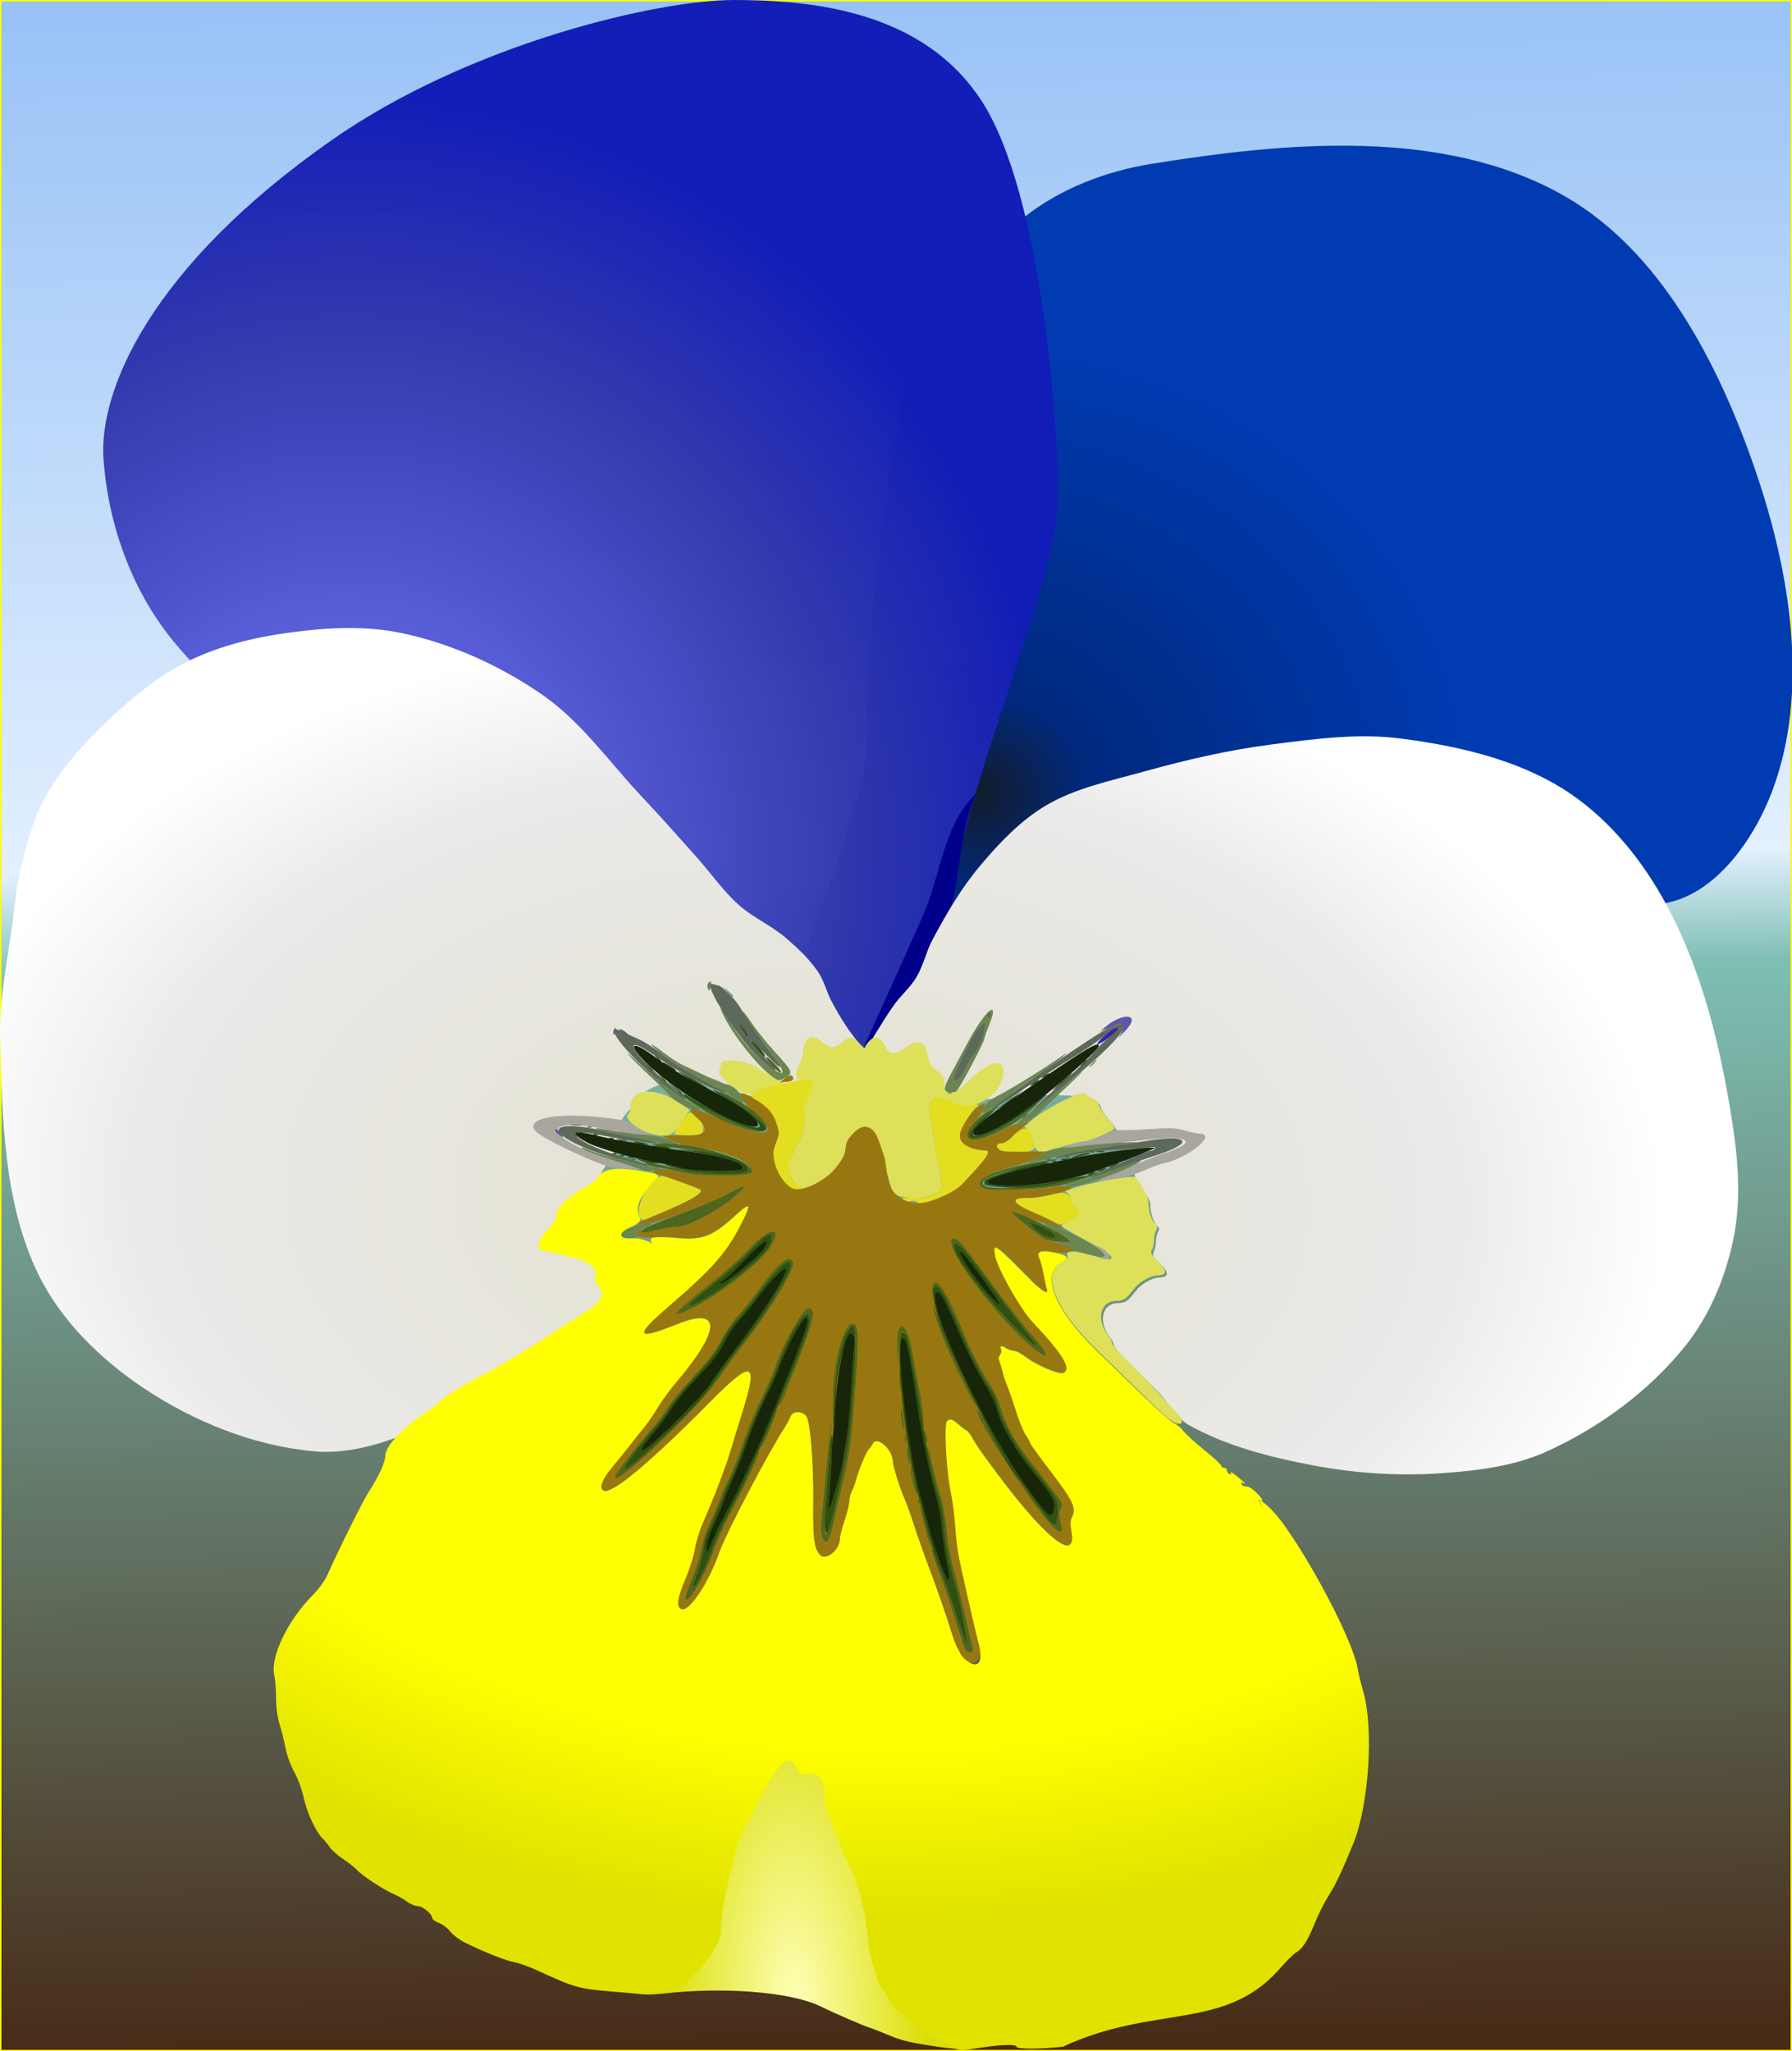 <?xml version="1.0" encoding="UTF-8" standalone="no"?>
<svg
   id="svg8"
   version="1.1"
   viewBox="0 0 332 380"
   height="380mm"
   width="332mm"
   sodipodi:docname="bratek.svg"
   inkscape:version="1.1.2 (0a00cf5339, 2022-02-04)"
   xmlns:inkscape="http://www.inkscape.org/namespaces/inkscape"
   xmlns:sodipodi="http://sodipodi.sourceforge.net/DTD/sodipodi-0.dtd"
   xmlns:xlink="http://www.w3.org/1999/xlink"
   xmlns="http://www.w3.org/2000/svg"
   xmlns:svg="http://www.w3.org/2000/svg"
   xmlns:rdf="http://www.w3.org/1999/02/22-rdf-syntax-ns#"
   xmlns:cc="http://creativecommons.org/ns#"
   xmlns:dc="http://purl.org/dc/elements/1.1/">
  <rect x="0" y="0" width="332" height="380" fill="#808080" stroke="none"/>
  <sodipodi:namedview
     id="namedview176"
     pagecolor="#ffffff"
     bordercolor="#666666"
     borderopacity="1.0"
     inkscape:pageshadow="2"
     inkscape:pageopacity="0.0"
     inkscape:pagecheckerboard="0"
     inkscape:document-units="mm"
     showgrid="false"
     inkscape:zoom="0.40785076"
     inkscape:cx="646.06965"
     inkscape:cy="827.50857"
     inkscape:window-width="1920"
     inkscape:window-height="1015"
     inkscape:window-x="0"
     inkscape:window-y="0"
     inkscape:window-maximized="1"
     inkscape:current-layer="svg8" />
  <defs
     id="defs2">
    <linearGradient
       inkscape:collect="always"
       id="linearGradient6799">
      <stop
         style="stop-color:#ffffb8;stop-opacity:1"
         offset="0"
         id="stop6795" />
      <stop
         style="stop-color:#e3e62e;stop-opacity:1"
         offset="0.779"
         id="stop7187" />
      <stop
         style="stop-color:#dbdd0b;stop-opacity:1"
         offset="1"
         id="stop6797" />
    </linearGradient>
    <linearGradient
       inkscape:collect="always"
       id="linearGradient1042">
      <stop
         style="stop-color:#98c2f6;stop-opacity:1"
         offset="0"
         id="stop1038" />
      <stop
         style="stop-color:#e3f0ff;stop-opacity:1"
         offset="0.422"
         id="stop1368" />
      <stop
         style="stop-color:#7ebfb4;stop-opacity:1"
         offset="0.476"
         id="stop1562" />
      <stop
         style="stop-color:#472b17;stop-opacity:1"
         offset="1"
         id="stop1040" />
    </linearGradient>
    <linearGradient
       inkscape:collect="always"
       id="linearGradient5791">
      <stop
         style="stop-color:#777dfb;stop-opacity:1"
         offset="0"
         id="stop5787" />
      <stop
         style="stop-color:#3138ac;stop-opacity:0.98"
         offset="0.688"
         id="stop5861" />
      <stop
         style="stop-color:#121cb7;stop-opacity:0.992"
         offset="1"
         id="stop5789" />
    </linearGradient>
    <linearGradient
       inkscape:collect="always"
       id="linearGradient5332">
      <stop
         style="stop-color:#121c2a;stop-opacity:1"
         offset="0"
         id="stop5328" />
      <stop
         style="stop-color:#00297d;stop-opacity:1;"
         offset="0.224"
         id="stop5464" />
      <stop
         style="stop-color:#003bb2;stop-opacity:1"
         offset="1"
         id="stop5330" />
    </linearGradient>
    <linearGradient
       inkscape:collect="always"
       id="linearGradient3963">
      <stop
         style="stop-color:#e3e0cc;stop-opacity:1"
         offset="0"
         id="stop3959" />
      <stop
         style="stop-color:#eaeaea;stop-opacity:1"
         offset="0.759"
         id="stop4685" />
      <stop
         style="stop-color:#ffffff;stop-opacity:1"
         offset="1"
         id="stop3961" />
    </linearGradient>
    <linearGradient
       inkscape:collect="always"
       id="linearGradient1015">
      <stop
         style="stop-color:#ffff00;stop-opacity:1;"
         offset="0"
         id="stop1011" />
      <stop
         style="stop-color:#ffff00;stop-opacity:1"
         offset="0.783"
         id="stop1915" />
      <stop
         style="stop-color:#e2e200;stop-opacity:1"
         offset="1"
         id="stop1013" />
    </linearGradient>
    <linearGradient
       id="linearGradient2490"
       inkscape:swatch="solid">
      <stop
         id="stop2488"
         offset="0"
         style="stop-color:#0000ac;stop-opacity:1;" />
    </linearGradient>
    <radialGradient
       inkscape:collect="always"
       xlink:href="#linearGradient1015"
       id="radialGradient1017"
       cx="154.407"
       cy="194.263"
       fx="154.407"
       fy="194.263"
       r="101.496"
       gradientTransform="matrix(1.934,0.101,-0.074,1.42,-125.463,-80.987)"
       gradientUnits="userSpaceOnUse" />
    <radialGradient
       inkscape:collect="always"
       xlink:href="#linearGradient3963"
       id="radialGradient4043"
       gradientUnits="userSpaceOnUse"
       gradientTransform="matrix(0.999,0.037,-0.024,0.652,18.565,238.951)"
       cx="580.485"
       cy="911.663"
       fx="580.485"
       fy="911.663"
       r="607.58" />
    <radialGradient
       inkscape:collect="always"
       xlink:href="#linearGradient5332"
       id="radialGradient5334"
       cx="236.268"
       cy="216.904"
       fx="236.268"
       fy="216.904"
       r="91.578"
       gradientTransform="matrix(1,0,0,0.909,0,16.006)"
       gradientUnits="userSpaceOnUse" />
    <radialGradient
       inkscape:collect="always"
       xlink:href="#linearGradient5791"
       id="radialGradient5795"
       gradientUnits="userSpaceOnUse"
       gradientTransform="matrix(1.514,0.042,-0.045,1.603,-51.54,-131.915)"
       cx="119.387"
       cy="220.224"
       fx="119.387"
       fy="220.224"
       r="88.471" />
    <linearGradient
       inkscape:collect="always"
       xlink:href="#linearGradient1042"
       id="linearGradient1046"
       gradientUnits="userSpaceOnUse"
       x1="164.616"
       y1="0.751"
       x2="170.365"
       y2="378.85"
       gradientTransform="matrix(1,0,0,1.001,-0.237,-0.763)" />
    <radialGradient
       inkscape:collect="always"
       xlink:href="#linearGradient6799"
       id="radialGradient6801"
       cx="557.095"
       cy="1415.091"
       fx="557.095"
       fy="1415.091"
       r="115.092"
       gradientTransform="matrix(0.21,-0.005,0.014,0.547,10.488,-399.51)"
       gradientUnits="userSpaceOnUse" />
  </defs>
  <g
     id="g2635">
    <rect
       style="fill:url(#linearGradient1046);fill-opacity:1;stroke:#feff00;stroke-width:0.265"
       id="rect1036"
       width="331.735"
       height="379.735"
       x="0.133"
       y="0.133" />
    <path
       id="path15801"
       d="m 93.188,339.684 c 0.085,-0.254 0.363,-0.532 0.617,-0.616 0.264,-0.088 0.397,0.044 0.309,0.308 -0.085,0.254 -0.363,0.532 -0.617,0.616 -0.264,0.088 -0.397,-0.044 -0.309,-0.308 z"
       style="display:inline;fill:#dde058;stroke-width:0.352" />
    <path
       id="path15985"
       d="m 94.114,339.376 c 0.088,-0.264 -0.044,-0.396 -0.309,-0.308 -0.255,0.085 -0.532,0.362 -0.617,0.616 -0.088,0.264 0.044,0.396 0.309,0.308 0.255,-0.085 0.532,-0.362 0.617,-0.616 z"
       style="display:inline;fill:#e4de20;stroke-width:0.352" />
    <g
       id="g2225">
      <g
         id="g1381">
        <g
           style="display:inline"
           id="layer4"
           transform="matrix(1,0,0,0.998,-1.432,-0.594)">
          <path
             id="path18010"
             d="m 219.966,156.001 c -1.134,6.782 -1.902,13.623 -2.589,20.464 -0.636,6.343 -1.019,12.709 -1.416,19.072 -0.302,4.833 0.073,9.734 -0.734,14.509 -0.643,3.806 -2.37,7.357 -3.247,11.116 -2.609,11.189 -11.348,23.797 -5.966,33.948 1.651,3.114 6.175,4.94 9.645,4.329 4.889,-0.861 7.008,-7.039 10.688,-10.371 12.636,-11.441 22.947,-27.465 39.071,-32.994 22.087,-7.574 47.441,-3.214 69.992,2.843 10.222,2.746 17.653,16.471 28.102,14.782 9.592,-1.55 16.823,-11.897 20.21,-21.004 6.929,-18.628 3.238,-40.741 -3.217,-59.539 -6.694,-19.495 -17.418,-40.519 -35.301,-50.77 -22.223,-12.739 -51.327,-10.061 -76.614,-5.972 -8.392,1.357 -16.851,4.604 -23.506,9.894 -9.239,7.344 -15.976,17.897 -20.742,28.694 -2.887,6.541 -3.198,13.946 -4.377,20.998 z"
             style="display:inline;fill:url(#radialGradient5334);fill-opacity:1;stroke-width:0.353"
             transform="translate(-53.906,-65.392)" />
        </g>
        <g
           style="display:inline"
           id="layer5"
           transform="matrix(1,0,0,0.998,-1.432,-0.594)">
          <path
             id="path180"
             d="m 251.397,158.501 c 0,13.899 -16.599,52.334 -19.506,72.02 -1.562,10.578 -3.973,30.62 -18.07,30.62 -14.097,0 -94.198,-38.123 -125.788,-75.439 -7.958,-9.401 -12.556,-21.69 -13.514,-34.391 -0.959,-12.701 8.59,-35.709 42.275,-59.317 25.517,-17.884 60.349,-26.006 74.446,-26.006 14.097,-10e-7 35.248,1.799 46.164,19.056 10.916,17.257 13.994,59.559 13.994,73.458 z"
             style="display:inline;fill:url(#radialGradient5795);fill-opacity:1;fill-rule:evenodd;stroke-width:0.265"
             transform="translate(-53.906,-65.392)" />
          <path
             id="path16987"
             d="m 214.16,263.037 c 0,0 8.6,-8.286 11.63,-13.351 2.658,-4.444 4.002,-9.572 5.495,-14.53 2.162,-7.181 1.712,-14.953 4.983,-21.939 -6.155,5.668 -6.605,15.221 -9.966,22.805 -4,9.026 -12.142,27.014 -12.142,27.014 z"
             style="display:inline;fill:#00008b;stroke-width:0.353"
             transform="translate(-53.906,-65.392)" />
        </g>
        <g
           style="display:inline"
           id="layer2"
           transform="matrix(1,0,0,0.998,-1.432,-0.594)">
          <path
             id="path15603"
             transform="matrix(0.265,0,0,0.265,-3.839,-3.827)"
             d="m 222.922,459.688 c -24.33,3.256 -48.85,9.086 -70.922,19.828 -20.569,10.011 -38.678,24.917 -55.318,40.613 -16.923,15.963 -33.079,33.495 -44.516,53.754 -8.693,15.398 -13.216,32.921 -17.5,50.076 -3.21,12.854 -4.348,26.144 -6.068,39.281 -3.487,26.634 -9.323,53.269 -8.615,80.121 1.476,56.019 2.244,115.576 26.748,165.973 15.772,32.437 43.436,59.419 73.387,79.516 35.213,23.627 76.99,40.516 119.217,44.398 20.127,1.85 40.872,-3.171 59.729,-10.447 36.961,-14.261 67.208,-41.969 100.484,-63.467 10.921,-7.055 23.319,-12.339 32.544,-21.501 5.988,-5.947 12.059,-12.839 14.1,-21.027 6.029,-24.19 -12.907,-50.035 -7.626,-74.399 1.444,-6.662 7.817,-11.314 10.32,-17.654 2.83,-7.168 1.894,-15.546 5.115,-22.547 1.713,-3.723 4.803,-6.643 7.334,-9.865 2.788,-3.55 4.816,-8.033 8.645,-10.424 12.688,-7.925 28.694,-11.694 43.613,-10.586 11.448,0.85 20.44,12.298 31.899,12.978 8.764,0.519 16.814,-5.131 25.397,-6.974 8.118,-1.743 16.543,-5.807 24.612,-3.845 6.375,1.55 9.638,9.61 15.881,11.627 7.407,2.393 15.853,-2.253 23.352,-0.164 6.58,1.832 10.647,11.099 17.466,10.715 5.757,-0.325 8.085,-9.081 13.635,-10.646 8.156,-2.301 16.789,2.693 25.262,2.869 8.767,0.183 17.485,-1.356 26.238,-1.877 14.881,-0.886 29.782,-2.854 44.672,-2.123 7.582,0.372 15.713,-0.029 22.533,3.305 1.988,0.972 4.795,2.878 4.795,4.592 0,1.425 2.755,5.656 6.123,9.402 3.368,3.746 3.515,4.523 5,6.965 3.58,5.886 6.889,11.996 9.367,18.424 1.967,5.102 2.205,10.781 4.306,15.83 2.538,6.098 9.87,13.703 9.9,17.166 0.054,6.413 2.293,13.881 4.686,15.631 1.851,1.353 2.001,2.209 0.785,4.48 -0.826,1.544 -1.502,4.684 -1.502,6.98 0,2.296 -0.646,5.384 -1.438,6.861 -1.231,2.299 -0.643,3.445 4.09,7.947 6.713,6.385 6.711,9.79 -0.004,10.014 -5.354,0.178 -12.784,4.36 -16.648,9.371 -5.641,7.314 -7.321,8.473 -12.334,8.518 -11.102,0.099 -14.36,12.54 -6.164,23.533 1.74,2.334 3.164,5.012 3.164,5.949 0,0.937 3.893,5.629 8.65,10.424 4.758,4.795 15.652,15.612 23.324,23.568 7.104,7.367 12.054,17.445 21.021,22.377 25.987,14.292 55.498,21.974 84.636,27.576 29.569,5.684 60.101,7.914 90.141,5.856 25.41,-1.741 51.682,-4.746 74.859,-15.305 37.134,-16.916 71.814,-42.464 97.211,-74.402 16.468,-20.709 27.133,-46.435 32.807,-72.278 5.596,-25.491 4.269,-52.47 0.48,-78.292 -8.313,-56.667 -21.972,-114.532 -50.361,-164.275 -16.587,-29.063 -39.46,-56.155 -67.672,-74.15 -33.709,-21.501 -74.781,-30.808 -114.43,-35.965 -29.917,-3.891 -60.489,0.305 -90.412,4.147 -30.174,3.875 -59.969,10.805 -89.27,18.987 -23.429,6.543 -48.047,11.503 -68.918,23.998 -17.722,10.61 -32.313,26.144 -45.6,41.958 -13.266,15.789 -23.751,33.849 -33.417,52.065 -4.452,8.39 -6.328,18.053 -11.23,26.189 -4.251,7.056 -10.741,12.521 -15.528,19.225 -7.215,10.102 -19.811,31.535 -19.811,31.535 0,0 -10.315,-8.45 -23.455,-33.248 -3.838,-6.904 -5.505,-14.974 -9.932,-21.516 -6.052,-8.943 -14.088,-16.477 -22.256,-23.54 -10.25,-8.862 -23.175,-14.321 -33.262,-23.368 -10.962,-9.831 -19.363,-22.19 -29.162,-33.18 -12.818,-14.376 -25.577,-28.811 -38.761,-42.853 -22.611,-24.082 -42.026,-52.137 -69.164,-70.971 -29.35,-20.369 -63.141,-35.745 -98.076,-43.221 -25.476,-5.452 -52.334,-3.967 -78.156,-0.512 z"
             style="fill:url(#radialGradient4043);fill-opacity:1;stroke-width:1.333" />
        </g>
        <g
           id="g1369">
          <path
             id="path15769"
             d="m 114.931,216.519 c -2.282,-0.031 -3.57,0.504 -4.226,1.642 -0.288,0.5 -1.439,1.371 -2.558,1.935 -2.705,1.363 -5.15,3.806 -5.15,5.146 0,0.722 -0.451,1.465 -1.587,2.616 -1.165,1.18 -1.587,1.887 -1.587,2.656 0,1.078 -0.03,1.059 2.468,1.54 5.977,1.15 8.267,2.298 7.99,4.005 -0.164,1.007 -0.031,1.463 0.664,2.288 1.357,1.611 0.387,2.996 -3.893,5.555 -0.776,0.464 -3.95,2.505 -7.053,4.536 -3.103,2.031 -7.626,4.722 -10.051,5.98 -4.629,2.402 -7.97,4.492 -8.824,5.52 -0.279,0.336 -1.562,1.305 -2.85,2.152 -3.691,2.429 -6.835,5.838 -6.87,7.451 -0.03,1.371 -1.104,3.732 -3.158,6.939 -1.106,1.727 -5.482,10.532 -7.586,15.264 -0.46,1.036 -1.654,2.692 -2.666,3.698 -4.619,4.598 -7.959,11.499 -7.186,14.843 0.181,0.781 0.332,2.698 0.337,4.258 0.005,1.771 0.257,3.624 0.669,4.931 0.363,1.152 0.854,3.124 1.09,4.383 0.237,1.262 0.964,3.245 1.621,4.418 0.655,1.171 1.432,3.271 1.726,4.668 0.582,2.765 2.255,6.405 3.491,7.597 0.429,0.414 1.041,1.165 1.36,1.67 0.319,0.505 1.425,1.478 2.457,2.163 1.032,0.685 2.194,1.6 2.582,2.033 0.929,1.038 4.987,3.706 6.731,4.425 0.759,0.313 1.885,0.949 2.502,1.415 0.617,0.465 1.507,0.846 1.976,0.846 0.934,0 2.72,1.445 2.72,2.202 0,0.261 0.555,0.675 1.234,0.92 0.678,0.245 1.63,0.964 2.113,1.597 0.484,0.633 1.759,1.582 2.835,2.108 3.558,1.74 7.564,3.324 9.034,3.572 0.797,0.134 2.579,0.761 3.961,1.391 7.935,3.621 7.596,3.536 17.148,4.29 0,0 1.761,0.21 2.645,0.208 0.63,-10e-4 1.282,-0.122 1.883,-0.156 0,0 1.097,-0.049 1.643,-0.106 0.956,-0.1 1.639,0.048 2.854,-0.412 1.688,-0.639 2.415,-1.691 3.472,-2.71 1.167,-1.124 2.198,-2.393 3.13,-3.717 0.898,-1.275 1.63,-2.994 1.652,-4.589 0.008,-0.594 0.031,-1.188 0.083,-1.78 0.061,-0.695 0.159,-1.387 0.268,-2.077 0.137,-0.863 0.31,-1.72 0.487,-2.575 0.227,-1.095 0.452,-2.192 0.738,-3.274 0.757,-2.865 1.681,-6.8 2.585,-8.506 0.524,-0.988 2.036,-3.878 3.36,-6.423 3.322,-6.381 5.023,-7.661 6.381,-4.802 0.584,1.23 0.677,1.28 1.945,1.067 2.006,-0.339 3.196,1.183 3.196,4.088 0,1.356 0.235,2.564 0.662,3.407 0.364,0.719 0.771,1.811 0.904,2.427 0.133,0.616 0.47,1.309 0.749,1.54 0.278,0.231 0.506,0.845 0.506,1.366 0,0.52 0.543,1.848 1.208,2.95 1.794,2.975 3.702,10.33 3.903,15.038 0.045,1.065 0.422,2.923 0.836,4.128 0.415,1.205 0.754,2.411 0.754,2.681 0,0.27 0.476,1.089 1.058,1.82 0.582,0.731 1.058,1.476 1.058,1.655 0,0.949 3.043,3.75 6.348,5.842 2.037,1.289 3.782,2.441 3.879,2.559 0.097,0.118 0.89,0.381 1.763,0.585 0.873,0.204 1.667,0.387 1.764,0.407 0.097,0.02 1.684,-0.196 3.526,-0.48 3.911,-0.602 6.701,-0.675 6.701,-0.176 0,0.462 4.503,0.453 8.6,-0.017 16.616,-7.777 29.743,-2.936 39.832,-14.081 1.326,-1.542 2.836,-3.055 3.356,-3.362 1.244,-0.734 2.157,-2.183 3.537,-5.611 0.624,-1.55 1.747,-3.769 2.496,-4.931 1.253,-1.946 2.56,-4.71 4.581,-9.686 2.891,-7.118 3.808,-21.339 1.815,-28.134 -0.377,-1.283 -0.845,-3.236 -1.041,-4.338 -1.085,-6.097 -11.653,-25.347 -16.299,-29.687 -2.39,-2.232 -2.508,-1.832 -0.389,1.306 -1.886,-2.793 -1.957,-2.968 -1.083,-2.661 0.339,0.119 -0.003,-0.434 -0.762,-1.23 -0.832,-0.872 -1.657,-1.417 -2.077,-1.372 -0.383,0.041 -0.775,-0.147 -0.87,-0.416 -0.105,-0.299 -0.018,-0.393 0.226,-0.243 0.883,0.545 0.312,-0.099 -1.074,-1.212 -0.81,-0.65 -1.344,-0.973 -1.186,-0.718 0.195,0.314 0.129,0.411 -0.203,0.301 -0.269,-0.09 -0.49,-0.388 -0.49,-0.662 0,-0.274 -0.238,-0.499 -0.529,-0.499 -0.291,0 -0.529,-0.173 -0.529,-0.385 0,-0.212 -1.425,-1.532 -3.166,-2.934 -1.741,-1.402 -3.476,-2.986 -3.855,-3.52 -0.38,-0.534 -1.131,-1.165 -1.67,-1.403 -0.885,-0.391 -4.916,-4.165 -14.712,-13.771 -7.69,-7.541 -10.134,-14.056 -6.037,-16.096 1.443,-0.718 1.013,-1.249 -1.41,-1.743 -2.609,-0.532 -3.59,-0.137 -2.892,1.165 0.196,0.367 0.538,1.663 0.759,2.881 0.221,1.218 0.49,2.442 0.597,2.721 0.464,1.207 -0.953,0.323 -3.281,-2.047 -6.323,-6.437 -6.728,-6.699 -6.286,-4.051 0.376,2.251 4.726,9.959 6.93,12.279 5.523,5.813 7.319,8.744 5.731,9.352 -0.801,0.307 -5.074,-1.508 -6.845,-2.908 -0.835,-0.66 -1.858,-1.2 -2.272,-1.2 -0.414,0 -1.085,-0.232 -1.491,-0.516 -0.812,-0.568 -1.24,-0.396 -0.943,0.379 0.105,0.274 0.012,0.715 -0.208,0.979 -0.295,0.355 -0.297,0.745 -0.007,1.493 0.216,0.556 0.466,1.398 0.556,1.871 0.09,0.473 0.461,1.582 0.826,2.466 0.365,0.883 1.101,3.016 1.636,4.739 0.535,1.723 1.339,3.672 1.786,4.33 0.447,0.659 0.814,1.326 0.814,1.482 0,0.157 1.744,2.567 3.876,5.356 4.033,5.276 4.704,6.706 3.875,8.253 -0.344,0.642 -0.363,1.353 -0.081,3.054 0.887,5.352 -5.159,0.416 -13.828,-11.29 -0.38,-0.513 -1.34,-1.805 -2.134,-2.871 -0.793,-1.065 -1.82,-2.611 -2.283,-3.434 -0.462,-0.823 -0.949,-1.497 -1.081,-1.497 -0.132,0 -0.777,-0.473 -1.434,-1.051 -1.297,-1.142 -1.729,-1.268 -2.321,-0.677 -0.588,0.588 -0.167,9.074 0.645,12.999 0.381,1.84 0.772,4.852 0.869,6.692 0.097,1.84 0.505,4.852 0.907,6.692 1.433,6.564 3.053,13.584 3.474,15.048 1.633,5.691 -2.992,4.148 -4.753,-1.586 -1.187,-3.864 -2.866,-8.699 -4.676,-13.462 -0.773,-2.034 -1.911,-5.279 -2.529,-7.21 -0.618,-1.931 -1.425,-4.15 -1.792,-4.931 -0.708,-1.505 -2.126,-5.994 -2.126,-6.731 0,-2.304 -2.955,-4.948 -3.75,-3.356 -0.23,0.46 -0.571,0.934 -0.759,1.054 -0.375,0.238 -2.003,4.19 -2.402,5.829 -0.138,0.568 -0.464,1.44 -0.724,1.937 -0.26,0.497 -0.474,1.337 -0.475,1.865 -9.9e-4,0.529 -0.398,2.142 -0.883,3.584 -0.485,1.443 -0.882,3.01 -0.882,3.482 0,1.85 -2.436,3.877 -3.502,2.914 -1.182,-1.068 -1.457,-3.067 -1.371,-9.956 0.085,-6.815 -0.557,-14.835 -1.263,-15.779 -0.812,-1.086 -2.545,-1.055 -2.987,0.053 -0.22,0.552 -0.678,1.424 -1.017,1.937 -2.937,4.451 -10.911,19.657 -12.129,23.129 -1.945,5.545 -5.401,10.853 -6.882,10.572 -1.132,-0.215 -0.962,-1.88 0.553,-5.408 0.785,-1.828 1.599,-4.397 1.809,-5.709 0.21,-1.312 0.914,-3.573 1.565,-5.026 1.796,-4.008 4.246,-10.428 5.107,-13.384 0.423,-1.453 1.343,-4.465 2.042,-6.692 3.09,-9.84 2.032,-10.194 -6.056,-2.023 -11.238,11.353 -18.218,17.139 -19.627,16.269 -0.813,-0.502 -0.212,-2.023 1.705,-4.32 1.115,-1.336 2.663,-3.258 3.438,-4.269 0.776,-1.012 1.899,-2.421 2.497,-3.132 0.597,-0.711 1.702,-2.323 2.454,-3.582 0.752,-1.259 2.182,-3.24 3.178,-4.403 8.529,-9.96 8.706,-14.42 0.44,-11.115 -7.77,3.107 -8.086,2.364 -1.43,-3.365 8.063,-6.941 10.621,-9.896 13.451,-15.537 1.709,-3.407 1.466,-3.732 -1.055,-1.415 -4.534,4.165 -6.217,4.814 -11.32,4.364 -4.22,-0.372 -5.293,-0.176 -4.217,1.073 -0.936,-0.585 -2.097,-0.967 -3.34,-1.022 -3.01,-0.133 -3.189,-0.644 -0.715,-2.039 1.852,-1.044 1.913,-1.125 1.559,-2.063 -0.632,-1.674 -0.062,-3.284 1.855,-5.239 2.196,-2.24 2.19,-2.431 -0.091,-2.872 -2.162,-0.418 -3.889,-0.64 -5.258,-0.658 z m 124.509,72.194 c 0.064,0.086 0.122,0.158 0.173,0.215 0.072,0.08 0.138,0.159 0.197,0.239 -0.059,-0.08 -0.126,-0.159 -0.198,-0.239 -0.051,-0.057 -0.109,-0.129 -0.173,-0.215 z m 0.85,1.936 c 0.017,0.264 0.017,0.566 0.005,0.92 -0.004,0.109 -0.004,0.219 -0.002,0.332 -0.002,-0.113 -0.002,-0.224 0.002,-0.332 0.012,-0.354 0.012,-0.656 -0.005,-0.92 z"
             style="display:inline;fill:url(#radialGradient1017);fill-opacity:1;stroke-width:0;stroke-miterlimit:4;stroke-dasharray:none"
             sodipodi:nodetypes="csssssssssssssssssscsssssssssssssscsccacasassaaaassssssssssssssssssscsccssssssscscssssscsssssssssssssssscsssscsssssssssssssssssssssssssssssssssssssssssssssssssssssscssssscccscscccccc" />
          <path
             id="path15623"
             style="display:inline;fill:url(#radialGradient6801);fill-opacity:1;stroke:none;stroke-width:0;stroke-miterlimit:4;stroke-dasharray:none"
             d="m 146.048,326.099 c -1.157,0.066 -2.654,2.077 -4.856,6.306 -1.338,2.57 -2.865,5.489 -3.394,6.487 -0.913,1.723 -1.231,2.769 -2.611,8.591 -1.178,4.969 -1.496,6.494 -1.591,9.802 -0.046,1.595 -0.555,2.602 -1.191,3.749 -0.91,1.641 -2.279,3.1 -3.589,4.503 -0.754,0.808 -1.502,1.666 -2.446,2.241 -0.726,0.443 -1.48,0.793 -2.393,0.882 -1.665,0.186 -3.909,0.359 -4.987,0.383 l -2.021,-0.08 1.486,0.41 c 0.784,0.157 2.547,0.151 3.918,-0.015 11.401,-1.374 24.045,-0.397 29.563,2.286 2.723,1.324 8.085,3.651 9.083,3.943 0.49,0.143 2.361,0.88 4.158,1.638 2.618,1.104 5.789,1.498 8.739,1.956 1.51,0.235 3.505,0.377 4.565,0.403 -0.814,-0.207 -1.145,-0.358 -1.697,-0.592 -1.939,-0.823 -2.428,-0.81 -5.642,-2.846 -3.481,-2.205 -6.561,-5.024 -6.561,-6.004 0,-0.18 -0.481,-0.932 -1.068,-1.671 -0.588,-0.739 -1.068,-1.566 -1.068,-1.839 0,-0.273 -0.343,-1.492 -0.761,-2.708 -0.419,-1.217 -0.799,-3.093 -0.844,-4.169 -0.202,-4.755 -2.13,-12.184 -3.942,-15.188 -0.671,-1.113 -1.22,-2.454 -1.22,-2.979 0,-0.526 -0.23,-1.146 -0.511,-1.379 -0.281,-0.233 -0.621,-0.934 -0.756,-1.556 -0.134,-0.622 -0.545,-1.725 -0.913,-2.451 -0.432,-0.852 -0.669,-2.072 -0.669,-3.442 0,-2.934 -1.201,-4.47 -3.227,-4.128 -1.281,0.216 -1.374,0.165 -1.965,-1.077 -0.472,-0.993 -0.984,-1.492 -1.59,-1.457 z"
             sodipodi:nodetypes="ssssssaacccccsssacassssscssssssssss" />
        </g>
      </g>
      <g
         id="g7562"
         transform="matrix(1,0,0,0.998,-1.432,-0.594)">
        <path
           id="path15787"
           d="m 218.049,264.015 c -1.135,-0.881 -4.022,-3.65 -13.696,-13.136 -7.773,-7.622 -10.165,-14.138 -5.936,-16.166 0.759,-0.364 0.924,-0.63 0.743,-1.201 -0.28,-0.881 1.954,-0.757 5.286,0.294 4.016,1.266 3.833,0.035 -0.322,-2.163 -4.588,-2.427 -6.216,-3.417 -5.99,-3.643 0.124,-0.124 0.879,-0.543 1.679,-0.932 1.801,-0.876 1.889,-1.152 0.784,-2.438 -0.485,-0.564 -0.881,-1.31 -0.881,-1.658 0,-0.348 -0.262,-0.78 -0.582,-0.959 -0.48,-0.269 -0.373,-0.394 0.617,-0.715 4.015,-1.305 11.649,-2.662 12.071,-2.147 1.155,1.409 2.359,3.675 2.365,4.451 0.014,1.697 0.607,3.673 1.24,4.136 0.49,0.358 0.529,0.584 0.208,1.185 -0.219,0.408 -0.397,1.24 -0.397,1.847 0,0.608 -0.171,1.425 -0.38,1.815 -0.326,0.608 -0.17,0.911 1.082,2.102 1.776,1.689 1.776,2.59 -0.001,2.65 -1.417,0.047 -3.383,1.154 -4.405,2.479 -1.493,1.935 -1.937,2.242 -3.263,2.254 -2.937,0.026 -3.8,3.318 -1.631,6.227 0.46,0.618 0.837,1.338 0.837,1.6 0,0.262 0.992,1.442 2.205,2.62 1.213,1.179 3.634,3.693 5.38,5.586 1.746,1.894 3.702,3.985 4.347,4.648 1.92,1.976 0.848,2.973 -1.358,1.262 z"
           style="display:inline;fill:#dde058;stroke-width:0.353" />
        <path
           id="path15961"
           d="m 148.745,222.312 c -0.723,-0.755 -1.224,-0.996 -1.781,-0.856 -0.677,0.17 -0.803,0.017 -1,-1.218 -0.124,-0.777 -0.499,-1.686 -0.834,-2.02 -0.334,-0.334 -0.623,-0.955 -0.642,-1.38 -0.019,-0.424 -0.395,-1.357 -0.837,-2.072 -0.837,-1.355 -0.784,-2.341 0.128,-2.341 2.449,0 1.848,-3.382 -1.118,-6.289 -1.252,-1.228 -2.223,-2.26 -2.157,-2.293 0.066,-0.033 0.937,-0.497 1.935,-1.031 0.999,-0.534 2.377,-0.97 3.064,-0.97 0.686,0 1.87,-0.358 2.814,-0.473 1.225,-0.149 2.82,-1.153 3.693,-0.28 0.748,0.748 0.023,2.14 -0.242,3.164 -0.272,1.051 -1.454,2.297 -1.356,2.961 0.215,1.466 -0.319,4.491 -0.913,5.168 -0.276,0.315 -0.619,0.97 -0.761,1.455 -0.143,0.485 -0.465,1.12 -0.716,1.411 -0.598,0.694 -0.528,3.496 0.497,4.685 1.027,1.191 2.231,1.492 4.567,1.183 1.132,-0.15 1.483,-0.11 1.12,0.127 -0.291,0.19 -0.824,0.347 -1.184,0.35 -0.36,0.003 -1.126,0.402 -1.703,0.887 -1.314,1.106 -1.355,1.103 -2.574,-0.168 z"
           style="display:inline;fill:#e4de20;stroke-width:0.353" />
        <path
           id="path15963"
           d="m 172.675,224.798 c -0.609,-0.37 -1.21,-0.84 -1.335,-1.043 -0.126,-0.203 -0.668,-0.282 -1.205,-0.175 -0.606,0.121 -1.128,0.012 -1.376,-0.286 -0.333,-0.401 -0.003,-0.459 1.968,-0.348 2.41,0.136 4.66,-0.664 5.101,-1.815 0.185,-0.481 -0.364,-4.389 -0.69,-4.917 -0.114,-0.184 -0.333,-1.627 -0.489,-3.207 -0.155,-1.58 -0.569,-3.869 -0.921,-5.085 -0.894,-3.097 1.581,-4.859 4.003,-2.849 0.267,0.221 1.42,0.374 2.563,0.34 1.143,-0.034 2.179,0.101 2.303,0.3 0.123,0.199 0.053,0.363 -0.157,0.363 -0.621,0 -3.188,4.261 -3.188,5.292 0,1.559 1.824,2.61 4.851,2.795 1.076,0.066 0.034,1.557 -4.231,6.057 -0.92,0.971 -1.771,2.154 -1.89,2.63 -0.239,0.951 -0.504,1.066 -1.095,0.474 -0.322,-0.322 -1.21,0.566 -1.672,1.67 -0.185,0.443 -1.678,0.328 -2.539,-0.196 z"
           style="display:inline;fill:#e4de20;stroke-width:0.353" />
        <path
           id="path15783"
           d="m 168.067,222.618 c -0.846,-0.245 -1.217,-0.615 -1.471,-1.468 -0.187,-0.627 -0.501,-1.617 -0.7,-2.199 -0.198,-0.582 -0.527,-1.707 -0.731,-2.5 -0.257,-1 -0.647,-1.567 -1.274,-1.853 -1.062,-0.484 -0.861,-3.044 -1.925,-4.127 -0.275,-0.28 -0.68,-0.62 -1.058,-0.516 -0.62,0.17 -1.058,1.061 -1.058,1.612 0,0.53 -0.204,0.858 -0.533,0.858 -0.424,0 -0.487,0.287 -0.309,1.405 0.189,1.18 0.119,1.439 -0.437,1.613 -1.522,0.478 -1.72,0.755 -1.73,2.428 -0.015,2.566 -2.866,3.938 -6.691,3.221 -2.019,-0.379 -3.451,-4.31 -2.129,-5.844 0.251,-0.291 0.573,-0.926 0.716,-1.411 0.143,-0.485 0.486,-1.14 0.761,-1.455 0.594,-0.678 1.128,-3.703 0.913,-5.168 -0.098,-0.664 0.183,-1.694 0.783,-2.879 1.324,-2.612 1.139,-3.406 -0.76,-3.265 -3.032,0.225 -0.57,-2.939 -0.347,-4.39 0.19,-1.239 0.248,-3.009 1.407,-3.487 1.39,-0.574 2.645,1.756 4.149,1.775 1.427,0.018 2.868,-2.482 3.978,-1.585 0.662,0.535 1.943,1.782 1.943,1.782 0,0 0.937,-2.055 2.264,-2.011 1.323,0.044 1.443,2.571 2.729,2.886 1.862,0.455 3.669,-2.632 5.433,-1.881 1.391,0.592 1.135,2.815 1.902,4.119 0.723,1.229 2.501,1.387 2.522,3.456 0.028,2.652 1.319,2.486 4.508,-0.577 4.306,-4.136 7.25,-4.284 6.219,-0.311 -1.021,3.937 -6.72,6.46 -9.459,4.187 -2.379,-1.974 -4.84,-0.177 -3.955,2.889 0.351,1.216 0.765,3.504 0.921,5.085 0.155,1.58 0.375,3.024 0.489,3.207 0.326,0.528 0.875,4.436 0.69,4.917 -0.597,1.556 -4.764,2.354 -7.762,1.487 z"
           style="display:inline;fill:#dde058;stroke-width:0.353" />
        <path
           id="path15781"
           d="m 193.364,213.837 c -0.388,-0.388 -0.706,-1.176 -0.706,-1.75 0,-0.6 -0.309,-1.332 -0.725,-1.72 l -0.725,-0.675 1.399,-1.191 c 2.728,-2.322 9.929,-5.875 9.929,-4.899 0,0.191 0.556,0.58 1.235,0.864 0.81,0.339 1.235,0.751 1.235,1.201 0,0.377 0.713,1.478 1.584,2.447 1.189,1.322 1.475,1.847 1.147,2.103 -0.858,0.67 -4.463,2.209 -5.174,2.209 -0.398,0 -2.42,0.476 -4.493,1.058 -4.471,1.255 -3.849,1.209 -4.705,0.353 z"
           style="display:inline;fill:#dde058;stroke-width:0.353" />
        <path
           id="path15967"
           d="m 196.534,227.305 c -0.676,-0.354 -2.296,-1.09 -3.6,-1.636 -3.984,-1.669 -4.475,-2.814 -1.159,-2.706 1.071,0.035 2.817,-0.189 3.881,-0.498 2.625,-0.763 3.768,-0.594 4.086,0.607 0.138,0.52 0.587,1.306 0.999,1.748 0.983,1.055 0.833,1.388 -1.044,2.32 -1.919,0.953 -1.68,0.94 -3.162,0.165 z"
           style="display:inline;fill:#e4de20;stroke-width:0.353" />
        <path
           id="path15779"
           d="m 121.775,210.957 c -2.59,-0.744 -4.984,-2.979 -3.906,-3.646 0.194,-0.12 0.353,-0.616 0.353,-1.102 0,-3.941 5.094,-4.034 10.167,-0.184 l 0.818,0.621 -1.524,2.343 c -1.668,2.566 -2.668,2.899 -5.908,1.968 z"
           style="display:inline;fill:#dde058;stroke-width:0.353" />
        <path
           id="path15403"
           d="m 138.079,202.869 c -2.098,-1.22 -3.761,-3.003 -3.372,-3.614 0.144,-0.226 0.264,-0.712 0.267,-1.079 0.009,-1.108 4.231,-0.915 6.124,0.28 0.787,0.497 2.485,1.462 3.771,2.145 l 2.34,1.241 h -1.498 c -0.936,0 -2.039,0.314 -2.94,0.837 -2.307,1.339 -2.689,1.354 -4.692,0.189 z"
           style="display:inline;fill:#dde058;stroke-width:0.353" />
        <path
           id="path15965"
           d="m 119.992,226.549 c -1.131,-2.113 2.516,-8.293 4.517,-7.653 1.706,0.546 6.541,2.359 6.692,2.51 0.58,0.58 -1.685,1.981 -6.452,3.99 -4.693,1.978 -4.358,1.897 -4.756,1.152 z"
           style="display:inline;fill:#e4de20;stroke-width:0.353" />
        <path
           id="path15399"
           d="m 126.336,211.084 c 0,-0.407 2.537,-3.949 2.829,-3.949 1.874,0 3.545,3.664 1.842,4.038 -1.102,0.242 -4.671,0.174 -4.671,-0.089 z"
           style="display:inline;fill:#e4de20;stroke-width:0.353" />
        <path
           id="path15957"
           d="m 186.42,213.897 c -0.595,-0.593 -0.287,-1.118 0.656,-1.118 0.399,0 1.342,-0.635 2.095,-1.411 1.857,-1.913 3.487,-1.643 3.487,0.578 0,0.484 0.16,1.18 0.356,1.546 0.597,1.116 -5.506,1.492 -6.595,0.406 z"
           style="display:inline;fill:#e4de20;stroke-width:0.353" />
        <g
           style="display:inline"
           id="layer6">
          <path
             id="path17087"
             d="m 233.71,373.587 c -0.455,-0.491 -1.252,-2.277 -1.771,-3.969 -1.187,-3.87 -2.867,-8.712 -4.678,-13.483 -0.773,-2.037 -1.912,-5.287 -2.53,-7.221 -0.619,-1.934 -1.425,-4.157 -1.793,-4.939 -0.708,-1.507 -2.126,-6.004 -2.126,-6.742 0,-2.308 -2.956,-4.956 -3.752,-3.361 -0.23,0.461 -0.572,0.936 -0.759,1.055 -0.375,0.238 -2.004,4.197 -2.402,5.838 -0.138,0.569 -0.464,1.442 -0.724,1.94 -0.26,0.498 -0.473,1.339 -0.475,1.868 -0.001,0.529 -0.399,2.145 -0.884,3.59 -0.485,1.445 -0.882,3.014 -0.882,3.488 0,1.853 -2.437,3.883 -3.503,2.918 -1.182,-1.07 -1.457,-3.072 -1.371,-9.971 0.085,-6.826 -0.557,-14.858 -1.264,-15.804 -0.813,-1.088 -2.546,-1.057 -2.988,0.053 -0.22,0.553 -0.678,1.426 -1.017,1.94 -2.938,4.458 -10.915,19.688 -12.133,23.166 -1.946,5.553 -5.402,10.87 -6.884,10.588 -1.133,-0.215 -0.962,-1.883 0.553,-5.416 0.785,-1.831 1.6,-4.404 1.809,-5.718 0.21,-1.314 0.914,-3.579 1.565,-5.034 1.797,-4.014 4.248,-10.445 5.109,-13.406 0.423,-1.455 1.343,-4.471 2.042,-6.703 3.091,-9.856 2.033,-10.21 -6.058,-2.026 -11.241,11.371 -18.224,17.166 -19.634,16.295 -0.813,-0.502 -0.212,-2.026 1.705,-4.327 1.116,-1.339 2.663,-3.263 3.44,-4.276 0.776,-1.013 1.9,-2.425 2.498,-3.137 0.598,-0.712 1.702,-2.327 2.455,-3.588 0.753,-1.261 2.183,-3.246 3.179,-4.41 8.532,-9.976 8.709,-14.443 0.44,-11.132 -7.773,3.112 -8.089,2.368 -1.431,-3.37 8.066,-6.952 10.625,-9.912 13.455,-15.562 1.709,-3.412 1.467,-3.738 -1.056,-1.417 -4.352,4.002 -6.365,4.847 -10.524,4.413 -1.467,-0.153 -3.708,-0.184 -4.98,-0.069 -2.505,0.226 -3.806,-0.397 -2.842,-1.361 0.329,-0.329 0.49,-0.315 0.723,0.062 0.253,0.409 0.701,0.394 2.851,-0.091 1.403,-0.317 3.191,-0.576 3.973,-0.576 1.951,0 8.431,-3.659 11.25,-6.353 1.599,-1.528 1.181,-1.526 -1.614,0.008 -3.778,2.074 -13.398,5.641 -15.687,5.817 -2.385,0.183 -2.389,0.187 2.26,-1.771 6.054,-2.549 8.481,-3.967 7.858,-4.59 -0.229,-0.229 -5.668,-2.208 -7.429,-2.703 -0.728,-0.205 -1.323,-0.494 -1.323,-0.643 0,-0.531 2.599,-0.563 4.372,-0.055 3.207,0.919 13.972,1.016 13.972,0.126 0,-1.742 -4.92,-3.938 -10.001,-4.465 -1.451,-0.15 -3.283,-0.65 -4.586,-1.251 l -2.17,-1 1.587,-0.06 c 0.873,-0.033 2.184,-0.033 2.914,10e-4 3.701,0.171 4.511,-1.134 2.025,-3.263 -2.574,-2.203 -0.895,-2.182 3.889,0.049 8.175,3.813 11.795,3.462 7.082,-0.687 -2.829,-2.49 -3.907,-4.767 -1.722,-3.637 4.38,2.265 5.046,3.625 5.813,6.404 0.41,1.484 -0.977,2.99 -0.911,4.528 0.057,1.341 0.456,2.703 1.128,3.865 0.6,1.036 1.385,2.13 2.491,2.59 0.606,0.252 1.329,0.115 1.967,-0.033 1.316,-0.307 2.538,-0.986 3.667,-1.729 0.802,-0.528 1.526,-1.185 2.157,-1.909 0.642,-0.737 1.217,-1.552 1.626,-2.44 0.445,-0.967 0.237,-2.216 0.868,-3.073 0.812,-1.102 2.108,-2.539 3.444,-2.238 1.841,0.415 2.275,3.067 2.964,4.824 0.539,1.374 0.507,2.911 0.867,4.342 0.203,0.805 0.284,1.68 0.728,2.381 0.498,0.787 1.246,1.442 2.067,1.882 0.857,0.46 1.856,0.727 2.829,0.713 1.611,-0.023 3.183,-0.653 4.651,-1.317 1.337,-0.605 2.702,-1.33 3.698,-2.392 4.265,-4.5 5.307,-5.991 4.231,-6.057 -3.01,-0.184 -4.851,-1.236 -4.851,-2.773 0,-1.304 2.323,-4.868 3.606,-5.531 l 1.073,-0.555 -0.244,0.973 c -0.134,0.535 -0.877,1.692 -1.65,2.57 -3.131,3.557 0.644,4.279 5.858,1.119 0.582,-0.353 1.773,-0.741 2.646,-0.863 l 1.587,-0.221 -1.054,0.801 c -0.579,0.441 -1.543,1.317 -2.142,1.948 -0.598,0.631 -1.425,1.147 -1.836,1.147 -0.981,0 -1.274,0.523 -0.645,1.152 0.385,0.385 1.476,0.492 4.627,0.455 l 4.124,-0.049 -0.958,0.764 c -0.527,0.42 -1.774,1.019 -2.772,1.33 -0.997,0.311 -2.876,0.897 -4.176,1.301 -3.54,1.102 -5.141,2.655 -3.547,3.439 0.828,0.408 10.784,0.221 12.811,-0.239 1.801,-0.409 4.213,-0.04 2.962,0.453 -1.983,0.782 -6.194,1.629 -7.833,1.576 -3.232,-0.106 -2.696,1.061 1.243,2.704 3.791,1.581 7.459,3.921 4.095,2.612 -0.56,-0.218 -1.882,-0.625 -2.937,-0.905 -1.055,-0.279 -2.627,-0.822 -3.494,-1.205 -2.168,-0.959 -2.108,-0.815 0.651,1.581 2.554,2.217 4.352,3.336 5.398,3.361 0.35,0.008 1.382,0.358 2.293,0.778 l 1.656,0.763 -1.235,0.331 c -0.82,0.22 -1.82,0.198 -2.977,-0.067 -2.049,-0.469 -3.028,0.051 -2.379,1.264 0.197,0.367 0.538,1.666 0.76,2.885 0.221,1.22 0.49,2.446 0.597,2.725 0.464,1.209 -0.953,0.324 -3.282,-2.05 -6.325,-6.448 -6.73,-6.709 -6.288,-4.057 0.376,2.255 4.727,9.974 6.932,12.298 5.525,5.822 7.321,8.758 5.733,9.367 -0.801,0.307 -5.075,-1.511 -6.847,-2.913 -0.836,-0.661 -1.858,-1.202 -2.273,-1.202 -0.415,0 -1.086,-0.233 -1.492,-0.517 -0.812,-0.569 -1.241,-0.396 -0.943,0.379 0.105,0.275 0.012,0.716 -0.208,0.981 -0.295,0.356 -0.297,0.746 -0.007,1.495 0.216,0.557 0.466,1.4 0.556,1.874 0.09,0.473 0.462,1.585 0.826,2.469 0.365,0.885 1.101,3.021 1.636,4.746 0.535,1.726 1.339,3.678 1.787,4.337 0.448,0.66 0.814,1.328 0.814,1.485 0,0.157 1.745,2.571 3.877,5.364 4.034,5.285 4.706,6.717 3.877,8.266 -0.344,0.643 -0.363,1.356 -0.081,3.059 0.887,5.361 -5.161,0.416 -13.833,-11.308 -0.38,-0.514 -1.341,-1.808 -2.134,-2.875 -0.793,-1.067 -1.821,-2.615 -2.284,-3.44 -0.463,-0.825 -0.949,-1.499 -1.081,-1.499 -0.132,0 -0.777,-0.474 -1.434,-1.053 -1.297,-1.144 -1.729,-1.27 -2.321,-0.678 -0.589,0.589 -0.167,9.089 0.646,13.02 0.381,1.843 0.772,4.86 0.869,6.703 0.097,1.843 0.505,4.86 0.907,6.703 1.434,6.575 3.055,13.606 3.475,15.072 0.876,3.058 -0.982,4.54 -2.984,2.38 z"
             style="display:inline;fill:#987711;stroke-width:0.353"
             transform="translate(-53.906,-65.392)" />
        </g>
        <g
           style="display:inline"
           id="layer7">
          <path
             transform="translate(-53.906,-65.392)"
             id="path17345"
             d="m 174.245,294.452 c 0,-0.347 2.603,-1.461 8.819,-3.774 2.425,-0.902 5.719,-2.34 7.32,-3.195 3.092,-1.651 3.523,-1.683 1.911,-0.142 -2.907,2.778 -9.291,6.349 -11.381,6.366 -0.854,0.007 -2.506,0.243 -3.67,0.524 -2.46,0.594 -2.999,0.634 -2.999,0.222 z"
             style="display:inline;fill:#4e671e;stroke-width:0.353" />
          <path
             id="path17587"
             d="m 180.595,293 c -1.02,-0.312 1.297,-1.544 4.935,-2.625 2.698,-0.801 2.564,-0.487 -0.575,1.35 -2.888,1.691 -2.946,1.708 -4.361,1.274 z"
             style="display:inline;fill:#2f500f;stroke-width:0.353"
             transform="translate(-53.906,-65.392)" />
          <path
             transform="translate(-53.906,-65.392)"
             id="path17077"
             d="m 171.528,339.055 c 3.338,-2.191 14.345,-13.39 17.015,-17.312 1.319,-1.938 3.46,-4.875 4.757,-6.526 4.712,-6 9.4,-13.802 8.969,-14.926 -0.629,-1.639 -2.658,0.004 -6.419,5.197 -1.115,1.54 -2.854,3.715 -3.866,4.833 -1.011,1.119 -2.421,3.193 -3.133,4.609 -0.926,1.841 -2.367,3.731 -5.061,6.632 -2.072,2.231 -4.179,4.771 -4.683,5.644 -0.504,0.873 -1.685,2.485 -2.625,3.582 -2.775,3.237 -5.304,6.389 -6.272,7.816 -1.415,2.085 -1.257,2.14 1.317,0.451 z"
             style="display:inline;fill:#987711;stroke-width:0.353" />
          <path
             transform="translate(-53.906,-65.392)"
             id="path17387"
             d="m 169.306,340.099 c 0,-0.51 3.27,-4.752 7.177,-9.31 0.94,-1.097 2.121,-2.709 2.625,-3.582 0.504,-0.873 2.611,-3.413 4.683,-5.644 2.694,-2.901 4.135,-4.791 5.061,-6.632 0.712,-1.416 2.122,-3.49 3.133,-4.609 1.011,-1.119 2.751,-3.294 3.866,-4.833 3.76,-5.193 5.789,-6.836 6.419,-5.197 0.431,1.124 -4.258,8.926 -8.969,14.926 -1.297,1.652 -3.438,4.588 -4.757,6.526 -3.887,5.71 -19.237,20.356 -19.237,18.356 z"
             style="display:inline;fill:#4e671e;stroke-width:0.353" />
          <path
             id="path17385"
             d="m 177.988,332.88 c 6.537,-6.162 7.441,-7.169 10.634,-11.846 1.192,-1.746 2.954,-4.149 3.915,-5.339 3.784,-4.685 9.225,-13.389 9.225,-14.757 0,-1.772 -2.059,0.084 -6.251,5.633 -1.466,1.94 -3.202,4.055 -3.859,4.699 -0.657,0.644 -1.767,2.311 -2.466,3.704 -0.889,1.772 -2.354,3.699 -4.873,6.413 -1.981,2.134 -4.199,4.833 -4.93,5.997 -0.731,1.164 -1.915,2.752 -2.632,3.528 -7.589,8.219 -6.772,9.518 1.237,1.968 z"
             style="display:inline;fill:#4e671e;stroke-width:0.353"
             transform="translate(-53.906,-65.392)" />
          <path
             id="path17603"
             d="m 171.615,337.526 c 1.07,-1.657 3.772,-5.137 5.136,-6.615 0.717,-0.776 1.901,-2.364 2.632,-3.528 0.731,-1.164 2.949,-3.863 4.93,-5.997 2.519,-2.714 3.983,-4.642 4.873,-6.413 0.699,-1.393 1.809,-3.06 2.466,-3.704 0.657,-0.644 2.394,-2.759 3.859,-4.699 4.192,-5.549 6.251,-7.404 6.251,-5.633 0,1.369 -5.44,10.072 -9.225,14.757 -0.961,1.19 -2.723,3.593 -3.915,5.339 -3.192,4.677 -4.096,5.684 -10.634,11.846 -5.686,5.36 -7.854,6.94 -6.373,4.646 z"
             style="display:inline;fill:#2f500f;stroke-width:0.353"
             transform="translate(-53.906,-65.392)" />
          <path
             transform="translate(-53.906,-65.392)"
             id="path17085"
             d="m 235.528,371.922 c -2.149,-9.318 -2.858,-12.251 -3.601,-14.905 -0.489,-1.746 -1.038,-4.921 -1.22,-7.056 -0.182,-2.134 -0.671,-4.912 -1.088,-6.174 -1.016,-3.078 -2.762,-11.152 -3.165,-14.64 -0.179,-1.552 -0.57,-4.013 -0.869,-5.468 -0.299,-1.455 -0.782,-4.126 -1.075,-5.935 -0.761,-4.702 -2.22,-6.972 -2.856,-4.441 -0.263,1.048 0.353,14.384 0.75,16.235 0.088,0.409 0.321,1.838 0.518,3.175 0.667,4.521 1.334,7.708 2.466,11.78 0.62,2.231 1.434,5.248 1.808,6.703 0.374,1.455 1.39,4.551 2.257,6.879 0.867,2.328 2.228,6.376 3.025,8.996 1.513,4.973 1.835,5.644 2.706,5.644 0.366,0 0.471,-0.243 0.344,-0.794 z"
             style="display:inline;fill:#987711;stroke-width:0.353" />
          <path
             transform="translate(-53.906,-65.392)"
             id="path17081"
             d="m 209.808,348.344 c 0.448,-2.021 1.281,-5.609 1.852,-7.974 1.172,-4.853 1.489,-7.5 2.261,-18.869 0.556,-8.18 0.443,-9.817 -0.678,-9.817 -1.499,0 -3.257,6.347 -3.714,13.406 -0.323,4.996 -0.853,11.408 -1.457,17.639 -0.198,2.037 -0.443,4.577 -0.546,5.644 -0.477,4.947 1.184,4.926 2.281,-0.029 z"
             style="display:inline;fill:#987711;stroke-width:0.353" />
          <path
             id="path17613"
             d="m 187.298,351.99 c 0.416,-1.116 1.686,-3.72 2.823,-5.787 2.136,-3.885 5.794,-11.738 8.192,-17.585 6.247,-15.235 7.217,-17.992 6.334,-17.992 -0.704,0 -4.263,6.778 -5.186,9.878 -0.144,0.485 -1.099,2.555 -2.122,4.601 -1.023,2.045 -2.579,5.776 -3.46,8.29 -0.88,2.514 -2.142,5.762 -2.803,7.218 -0.662,1.455 -1.408,3.281 -1.659,4.057 -0.251,0.776 -1.068,2.743 -1.817,4.371 -1.154,2.511 -1.754,4.978 -1.21,4.978 0.083,0 0.492,-0.913 0.908,-2.028 z"
             style="display:inline;fill:#2f500f;stroke-width:0.353"
             transform="translate(-53.906,-65.392)" />
          <path
             id="path17611"
             d="m 208.112,348.588 c 0,-1.047 0.149,-3.468 0.331,-5.38 0.182,-1.912 0.437,-5.205 0.566,-7.318 0.13,-2.113 0.35,-3.656 0.49,-3.43 0.14,0.226 0.134,1.399 -0.013,2.606 -0.291,2.392 -0.639,11.279 -0.434,11.074 0.316,-0.316 2.536,-8.78 2.884,-10.995 0.672,-4.277 1.864,-20.465 1.564,-21.246 -0.816,-2.126 -3.203,5.83 -3.306,11.016 -0.027,1.358 -0.171,3.501 -0.321,4.763 -0.178,1.505 -0.211,0.657 -0.096,-2.469 0.246,-6.684 1.464,-12.759 2.914,-14.539 l 0.657,-0.806 0.372,0.972 c 0.379,0.991 -0.204,12.067 -1.046,19.842 -0.3,2.772 -2.664,13.707 -3.719,17.198 -0.381,1.262 -0.844,0.556 -0.844,-1.286 z"
             style="display:inline;fill:#2f500f;stroke-width:0.353"
             transform="translate(-53.906,-65.392)" />
          <path
             id="path15479"
             d="m 208.986,343.759 c 0.093,-1.439 0.254,-4.284 0.357,-6.321 0.103,-2.037 0.261,-4.419 0.352,-5.292 0.09,-0.873 0.316,-3.81 0.501,-6.526 0.334,-4.914 1.612,-11.069 2.478,-11.935 0.618,-0.618 1.122,0.405 0.926,1.881 -0.09,0.679 -0.26,2.981 -0.378,5.115 -0.606,10.986 -1.285,15.761 -3.153,22.203 -1.157,3.989 -1.292,4.098 -1.083,0.875 z"
             style="display:inline;fill:#172508;stroke-width:0.353"
             transform="translate(-53.906,-65.392)" />
          <path
             id="path17083"
             d="m 130.874,294.602 c 0.846,-1.435 2.091,-4.2 2.766,-6.145 0.675,-1.945 2.123,-5.203 3.219,-7.24 1.912,-3.556 7.482,-15.623 8.005,-17.34 0.139,-0.455 0.789,-1.93 1.446,-3.276 0.657,-1.347 1.195,-2.617 1.196,-2.822 0.001,-0.206 0.728,-2.12 1.615,-4.255 2.997,-7.209 3.584,-10.054 2.075,-10.054 -0.99,0 -4.688,6.533 -5.99,10.583 -0.343,1.067 -1.493,3.681 -2.555,5.808 -1.062,2.127 -2.63,5.909 -3.485,8.404 -0.855,2.495 -1.968,5.353 -2.473,6.351 -0.506,0.998 -1.281,2.772 -1.723,3.943 -0.442,1.171 -1.371,3.371 -2.063,4.888 -0.693,1.517 -1.362,3.581 -1.488,4.586 -0.126,1.005 -0.844,3.346 -1.596,5.203 -2.095,5.17 -1.583,5.835 1.053,1.366 z"
             style="display:inline;fill:#987711;stroke-width:0.353" />
          <path
             id="path17079"
             d="m 251.792,348.439 c -0.294,-1.159 -0.281,-1.714 0.057,-2.346 0.514,-0.961 0.541,-0.908 -2.27,-4.503 -4.796,-6.132 -5.797,-7.528 -7.009,-9.772 -0.698,-1.291 -1.511,-3.279 -1.807,-4.418 -0.296,-1.138 -1.161,-3.036 -1.922,-4.218 -1.555,-2.415 -3.864,-6.903 -4.918,-9.557 -3.719,-9.365 -5.938,-12.041 -5.824,-7.02 0.17,7.478 13.216,32.707 21.857,42.27 1.815,2.008 2.421,1.864 1.837,-0.436 z"
             style="display:inline;fill:#987711;stroke-width:0.353"
             transform="translate(-53.906,-65.392)" />
          <path
             id="path17401"
             d="m 128.453,297.058 c 0,-0.245 0.616,-1.965 1.368,-3.822 0.752,-1.856 1.471,-4.198 1.596,-5.203 0.126,-1.005 0.795,-3.069 1.488,-4.586 0.693,-1.517 1.621,-3.717 2.063,-4.888 0.442,-1.171 1.217,-2.945 1.723,-3.943 0.506,-0.998 1.618,-3.855 2.473,-6.351 0.855,-2.495 2.423,-6.277 3.485,-8.404 1.062,-2.127 2.212,-4.741 2.555,-5.808 1.302,-4.05 5,-10.583 5.99,-10.583 1.502,0 1.082,2.115 -1.927,9.701 -0.923,2.328 -1.94,4.961 -2.259,5.851 -0.319,0.89 -0.822,1.922 -1.117,2.293 -0.352,0.441 -0.304,0.186 0.138,-0.736 0.372,-0.776 0.791,-1.808 0.932,-2.293 0.141,-0.485 0.894,-2.469 1.675,-4.41 2.431,-6.045 2.746,-7.007 2.746,-8.373 0,-3.067 -3.498,2.048 -5.767,8.431 -0.494,1.39 -1.718,4.161 -2.721,6.159 -1.002,1.998 -2.522,5.674 -3.377,8.17 -0.855,2.496 -1.937,5.293 -2.404,6.215 -0.467,0.922 -1.438,3.173 -2.157,5.001 -0.719,1.829 -1.68,4.069 -2.136,4.977 -0.456,0.909 -0.935,2.576 -1.066,3.704 -0.13,1.128 -0.615,3.064 -1.078,4.301 -0.463,1.237 -0.77,2.321 -0.682,2.409 0.327,0.327 2.137,-3.261 3.398,-6.737 0.718,-1.978 2.162,-5.177 3.209,-7.109 1.047,-1.932 2.631,-5.14 3.52,-7.128 0.889,-1.988 1.732,-3.731 1.874,-3.873 0.681,-0.681 -2.642,6.56 -5.136,11.193 -1.097,2.037 -2.546,5.295 -3.221,7.24 -1.688,4.863 -5.187,10.665 -5.187,8.6 z"
             style="display:inline;fill:#4e671e;stroke-width:0.353" />
          <path
             id="path17397"
             d="m 226.87,350.062 c -0.406,-1.607 -0.828,-3.32 -0.938,-3.805 l -0.2,-0.882 0.391,0.882 c 0.529,1.194 1.821,6.393 1.635,6.579 -0.082,0.082 -0.481,-1.166 -0.887,-2.774 z"
             style="display:inline;fill:#4e671e;stroke-width:0.353"
             transform="translate(-53.906,-65.392)" />
          <path
             id="path17393"
             d="m 249.956,348.875 c -3.916,-4.333 -14.263,-20.438 -13.574,-21.127 0.083,-0.083 0.542,0.594 1.022,1.504 2.029,3.852 5.61,9.909 6.895,11.663 6.544,8.93 6.675,9.043 6.951,5.994 0.224,-2.469 0.179,-2.549 -5.063,-9.059 -2.657,-3.299 -5.34,-8.204 -5.965,-10.902 -0.235,-1.016 -0.752,-2.26 -1.148,-2.764 -1.575,-2.003 -4.343,-7.543 -7.213,-14.438 -2.048,-4.92 -3.504,-6.257 -3.744,-3.44 -0.136,1.6 -0.141,1.589 -0.108,-0.237 0.08,-4.329 2.343,-1.438 5.915,7.557 1.054,2.654 3.363,7.141 4.918,9.557 0.761,1.182 1.625,3.08 1.922,4.218 0.296,1.138 1.11,3.126 1.807,4.418 1.212,2.244 2.213,3.64 7.009,9.772 2.812,3.595 2.785,3.542 2.27,4.503 -0.338,0.631 -0.351,1.187 -0.057,2.346 0.584,2.301 -0.022,2.444 -1.837,0.436 z"
             style="display:inline;fill:#4e671e;stroke-width:0.353"
             transform="translate(-53.906,-65.392)" />
          <path
             id="path17391"
             d="m 225.426,344.64 c 0.017,-0.411 0.101,-0.495 0.213,-0.213 0.102,0.255 0.089,0.559 -0.028,0.676 -0.117,0.117 -0.201,-0.091 -0.185,-0.463 z"
             style="display:inline;fill:#4e671e;stroke-width:0.353"
             transform="translate(-53.906,-65.392)" />
          <path
             id="path17389"
             d="m 224.569,341.539 c -0.356,-1.245 -0.572,-2.557 -0.48,-2.918 0.123,-0.477 0.18,-0.408 0.209,0.253 0.022,0.499 0.293,1.647 0.601,2.552 0.308,0.905 0.506,1.809 0.439,2.01 -0.067,0.201 -0.413,-0.653 -0.77,-1.897 z"
             style="display:inline;fill:#4e671e;stroke-width:0.353"
             transform="translate(-53.906,-65.392)" />
          <path
             id="path17383"
             d="m 223.493,336.344 c -0.129,-0.809 -0.166,-1.539 -0.082,-1.623 0.084,-0.084 0.264,0.503 0.4,1.306 0.136,0.802 0.172,1.533 0.082,1.623 -0.09,0.09 -0.27,-0.497 -0.4,-1.306 z"
             style="display:inline;fill:#4e671e;stroke-width:0.353"
             transform="translate(-53.906,-65.392)" />
          <path
             id="path17381"
             d="m 196.25,334.615 c 0.554,-1.654 2.854,-7.009 2.963,-6.9 0.166,0.166 -1.838,5.186 -2.58,6.464 -0.308,0.531 -0.481,0.727 -0.383,0.436 z"
             style="display:inline;fill:#4e671e;stroke-width:0.353"
             transform="translate(-53.906,-65.392)" />
          <path
             id="path17379"
             d="m 223.018,333.028 c 0.004,-0.776 0.076,-1.052 0.161,-0.613 0.084,0.439 0.081,1.074 -0.007,1.411 -0.088,0.337 -0.157,-0.022 -0.153,-0.798 z"
             style="display:inline;fill:#4e671e;stroke-width:0.353"
             transform="translate(-53.906,-65.392)" />
          <path
             id="path17377"
             d="m 226.677,332.808 c -0.294,-1.47 -0.009,-1.755 0.309,-0.309 0.134,0.61 0.17,1.182 0.08,1.272 -0.09,0.09 -0.265,-0.344 -0.389,-0.964 z"
             style="display:inline;fill:#4e671e;stroke-width:0.353"
             transform="translate(-53.906,-65.392)" />
          <path
             id="path17373"
             d="m 222.463,330.202 c -0.128,-0.774 -0.215,-1.884 -0.193,-2.466 0.021,-0.582 0.178,-0.106 0.348,1.058 0.345,2.368 0.209,3.61 -0.155,1.408 z"
             style="display:inline;fill:#4e671e;stroke-width:0.353"
             transform="translate(-53.906,-65.392)" />
          <path
             id="path17371"
             d="m 225.94,328.354 c -0.136,-1.504 -0.463,-3.687 -0.729,-4.851 -0.265,-1.164 -0.727,-3.664 -1.026,-5.554 -0.894,-5.656 -2.017,-6.448 -2.338,-1.65 l -0.199,2.971 -0.066,-2.882 c -0.145,-6.338 1.873,-5.283 2.952,1.544 0.3,1.9 0.767,4.407 1.036,5.571 0.537,2.318 1.091,7.585 0.798,7.585 -0.101,0 -0.294,-1.23 -0.43,-2.734 z"
             style="display:inline;fill:#4e671e;stroke-width:0.353"
             transform="translate(-53.906,-65.392)" />
          <path
             id="path17369"
             d="m 233.411,321.838 c -2.499,-5.052 -5.197,-11.96 -5.185,-13.274 0.003,-0.321 0.646,1.322 1.429,3.65 0.783,2.328 2.602,6.605 4.043,9.504 1.441,2.899 2.566,5.325 2.5,5.391 -0.066,0.066 -1.32,-2.306 -2.786,-5.271 z"
             style="display:inline;fill:#4e671e;stroke-width:0.353"
             transform="translate(-53.906,-65.392)" />
          <path
             id="path17367"
             d="m 221.991,322.092 c 10e-4,-1.552 0.063,-2.143 0.138,-1.314 0.074,0.83 0.073,2.1 -0.002,2.822 -0.076,0.722 -0.137,0.044 -0.135,-1.509 z"
             style="display:inline;fill:#4e671e;stroke-width:0.353"
             transform="translate(-53.906,-65.392)" />
          <path
             id="path17625"
             d="m 232.81,366.636 c -1.306,-4.04 -3.112,-9.065 -4.256,-11.842 -0.184,-0.446 -0.731,-2.351 -1.216,-4.233 -0.485,-1.882 -1.28,-4.851 -1.767,-6.597 -3.142,-11.261 -4.952,-34.296 -2.37,-30.161 0.243,0.39 0.687,2.255 0.986,4.146 0.299,1.891 0.71,4.152 0.914,5.025 0.204,0.873 0.58,3.175 0.837,5.115 0.615,4.653 2.424,13.219 3.351,15.875 0.407,1.164 0.804,3.228 0.884,4.586 0.218,3.728 1.068,8.12 2.444,12.62 0.62,2.029 2.059,9.794 1.853,10 -0.08,0.08 -0.827,-1.96 -1.659,-4.534 z"
             style="display:inline;fill:#2f500f;stroke-width:0.353"
             transform="translate(-53.906,-65.392)" />
          <path
             id="path17623"
             d="m 230.674,355.778 c -0.369,-1.841 -0.77,-4.696 -0.891,-6.345 -0.121,-1.649 -0.601,-4.269 -1.067,-5.821 -0.859,-2.862 -2.377,-9.897 -2.969,-13.758 -2.11,-13.772 -2.437,-15.346 -3.183,-15.346 -1.421,0 0.997,21.097 3.376,29.457 0.497,1.746 1.207,4.35 1.578,5.787 1.99,7.708 4.427,12.362 3.156,6.027 z"
             style="display:inline;fill:#2f500f;stroke-width:0.353"
             transform="translate(-53.906,-65.392)" />
          <path
             id="path17615"
             d="m 129.875,294.896 c -0.006,-0.141 0.361,-1.252 0.816,-2.469 0.455,-1.217 0.934,-3.136 1.064,-4.265 0.13,-1.128 0.61,-2.795 1.066,-3.704 0.456,-0.909 1.417,-3.149 2.136,-4.977 0.719,-1.829 1.689,-4.079 2.157,-5.001 0.467,-0.922 1.549,-3.719 2.404,-6.215 0.855,-2.496 2.375,-6.173 3.377,-8.17 1.002,-1.998 2.227,-4.769 2.721,-6.159 2.269,-6.383 5.767,-11.497 5.767,-8.431 0,1.358 -0.243,2.102 -2.792,8.55 -2.188,5.535 -5.267,12.877 -6.732,16.051 -0.448,0.97 -1.386,3.034 -2.085,4.586 -0.699,1.552 -2.168,4.489 -3.263,6.526 -1.095,2.037 -2.476,5.085 -3.069,6.773 -1.329,3.786 -3.519,8.024 -3.568,6.905 z"
             style="display:inline;fill:#2f500f;stroke-width:0.353" />
          <path
             id="path17609"
             d="m 248.997,347.227 c -0.805,-1.019 -2.186,-2.884 -3.068,-4.145 -0.882,-1.261 -1.882,-2.611 -2.221,-2.999 -2.412,-2.759 -12.011,-21.801 -14.06,-27.892 -2.829,-8.408 -1.076,-10.347 2.212,-2.447 2.87,6.895 5.638,12.435 7.213,14.438 0.396,0.504 0.913,1.747 1.148,2.764 0.625,2.698 3.309,7.603 5.965,10.902 5.237,6.504 5.287,6.593 5.064,9.047 -0.241,2.655 -0.398,2.678 -2.253,0.332 z"
             style="display:inline;fill:#2f500f;stroke-width:0.353"
             transform="translate(-53.906,-65.392)" />
          <path
             id="path17607"
             d="m 250.606,346.04 c 0.269,-1.435 -0.399,-2.589 -4.094,-7.069 -2.697,-3.27 -5.473,-7.931 -6.15,-10.325 -0.634,-2.243 -1.111,-3.239 -3.564,-7.437 -0.964,-1.649 -2.747,-5.322 -3.962,-8.161 -3.107,-7.257 -4.751,-9.495 -4.132,-5.624 1.716,10.731 20.815,44.405 21.902,38.615 z"
             style="display:inline;fill:#2f500f;stroke-width:0.353"
             transform="translate(-53.906,-65.392)" />
          <path
             id="path17601"
             d="m 180.298,330.039 c 3.163,-3.01 5.565,-5.645 6.722,-7.374 0.991,-1.479 3.035,-4.297 4.543,-6.261 5.043,-6.569 9.899,-14.308 9.334,-14.873 -0.332,-0.332 -2.928,2.352 -5.044,5.216 -1.076,1.455 -2.7,3.443 -3.611,4.417 -0.91,0.974 -2.18,2.879 -2.821,4.233 -0.887,1.873 -1.989,3.307 -4.603,5.99 -1.89,1.94 -4.165,4.673 -5.054,6.073 -0.889,1.4 -2.148,3.146 -2.797,3.881 -5.033,5.695 -3.313,5.024 3.332,-1.301 z"
             style="display:inline;fill:#2f500f;stroke-width:0.353"
             transform="translate(-53.906,-65.392)" />
          <path
             id="path15485"
             d="m 230.762,358.867 c -0.534,-0.643 -2.436,-5.992 -3.243,-9.116 -0.371,-1.436 -1.081,-4.041 -1.578,-5.787 -2.379,-8.36 -4.797,-29.457 -3.376,-29.457 0.746,0 1.072,1.574 3.183,15.346 0.592,3.861 2.11,10.896 2.969,13.758 0.466,1.552 0.946,4.172 1.067,5.821 0.121,1.649 0.522,4.505 0.891,6.345 0.703,3.503 0.712,3.843 0.087,3.09 z"
             style="display:inline;fill:#172508;stroke-width:0.353"
             transform="translate(-53.906,-65.392)" />
          <path
             id="path15481"
             d="m 246.321,343.076 c -8.167,-11.143 -19.719,-35.775 -17.438,-37.185 0.547,-0.338 1.424,1.249 3.954,7.158 1.216,2.839 2.998,6.512 3.962,8.161 2.453,4.198 2.93,5.194 3.564,7.437 0.676,2.393 3.453,7.055 6.15,10.325 3.695,4.48 4.363,5.633 4.094,7.069 -0.372,1.985 -0.95,1.586 -4.285,-2.965 z"
             style="display:inline;fill:#172508;stroke-width:0.353"
             transform="translate(-53.906,-65.392)" />
          <path
             id="path15477"
             d="m 174.245,335.128 c 0,-0.345 1.397,-2.29 2.721,-3.788 0.649,-0.734 1.908,-2.481 2.797,-3.881 0.889,-1.4 3.164,-4.133 5.054,-6.073 2.614,-2.683 3.716,-4.118 4.603,-5.99 0.641,-1.354 1.911,-3.259 2.821,-4.233 0.91,-0.974 2.535,-2.962 3.611,-4.417 2.116,-2.863 4.712,-5.548 5.044,-5.216 0.566,0.566 -4.29,8.305 -9.334,14.873 -1.508,1.964 -3.552,4.782 -4.543,6.261 -2.18,3.255 -12.775,13.592 -12.775,12.463 z"
             style="display:inline;fill:#172508;stroke-width:0.353"
             transform="translate(-53.906,-65.392)" />
          <path
             id="path17405"
             d="m 234.292,372.275 c -0.201,-0.243 -1.017,-2.584 -1.814,-5.203 -0.797,-2.619 -2.178,-6.716 -3.069,-9.103 -0.891,-2.387 -1.554,-4.408 -1.472,-4.489 0.082,-0.082 0.354,0.443 0.605,1.166 0.251,0.723 0.974,2.663 1.606,4.313 0.632,1.649 1.83,5.105 2.662,7.679 0.832,2.574 1.579,4.615 1.659,4.534 0.206,-0.206 -1.233,-7.971 -1.853,-10 -1.376,-4.5 -2.226,-8.892 -2.444,-12.62 -0.079,-1.358 -0.463,-3.381 -0.852,-4.496 -0.78,-2.235 -2.175,-8.362 -2.128,-9.344 0.017,-0.343 0.4,1.043 0.851,3.081 0.451,2.037 1.161,4.736 1.577,5.997 0.416,1.261 0.905,4.039 1.087,6.174 0.182,2.134 0.731,5.309 1.22,7.056 0.743,2.654 1.452,5.587 3.601,14.905 0.204,0.886 -0.604,1.117 -1.236,0.353 z"
             style="display:inline;fill:#4e671e;stroke-width:0.353"
             transform="translate(-53.906,-65.392)" />
          <path
             id="path15875"
             d="m 169.13,282.789 c -2.22,-0.224 -13.231,-5.372 -14.508,-6.783 -2.469,-2.728 5.215,-3.784 15.743,-2.165 0.679,0.104 1.881,0.633 2.671,1.175 0.79,0.542 1.981,1.154 2.646,1.36 2.239,0.694 -3.723,0.083 -8.765,-0.899 -12.326,-2.401 -10.381,2.113 2.606,6.05 5.54,1.679 5.486,1.855 -0.393,1.262 z"
             style="display:inline;fill:#a8a69f;stroke-width:0.353"
             transform="translate(-53.906,-65.392)" />
          <path
             id="path16297"
             d="m 158.705,276.463 c -0.441,-0.357 -0.657,-0.738 -0.48,-0.846 0.177,-0.108 0.607,0.184 0.956,0.649 0.759,1.013 0.609,1.075 -0.476,0.196 z"
             style="display:inline;fill:#5e57a8;stroke-width:0.353"
             transform="translate(-53.906,-65.392)" />
          <path
             id="path16287"
             d="m 168.954,257.554 c 0,-0.28 0.144,-0.597 0.32,-0.706 0.176,-0.109 0.237,0.12 0.135,0.508 -0.215,0.824 -0.455,0.928 -0.455,0.198 z"
             style="display:inline;fill:#5e57a8;stroke-width:0.353"
             transform="translate(-53.906,-65.392)" />
          <path
             id="path16285"
             d="m 170.562,257.522 c -0.377,-0.285 -0.535,-0.513 -0.353,-0.507 0.183,0.006 0.64,0.244 1.017,0.529 0.377,0.285 0.535,0.513 0.353,0.507 -0.183,-0.006 -0.64,-0.244 -1.017,-0.529 z"
             style="display:inline;fill:#5e57a8;stroke-width:0.353"
             transform="translate(-53.906,-65.392)" />
          <path
             id="path16605"
             d="m 170.6,295.575 c -0.781,-0.781 1.401,-2.084 3.998,-2.386 1.836,-0.214 1.893,-0.198 1.058,0.303 -0.485,0.291 -1.15,0.535 -1.478,0.542 -0.825,0.017 -1.137,0.647 -0.625,1.263 0.45,0.542 -2.418,0.813 -2.953,0.279 z"
             style="display:inline;fill:#6c8652;stroke-width:0.353"
             transform="translate(-53.906,-65.392)" />
          <path
             id="path16601"
             d="m 174.172,283.108 c -0.331,-0.203 -2.236,-0.854 -4.233,-1.447 -3.693,-1.096 -7.111,-2.42 -6.871,-2.66 0.073,-0.073 0.859,0.189 1.748,0.582 1.457,0.645 5.964,1.798 11.723,3.001 1.164,0.243 1.799,0.463 1.411,0.488 -0.388,0.025 -1.261,0.127 -1.94,0.225 -0.679,0.099 -1.506,0.013 -1.837,-0.189 z"
             style="display:inline;fill:#6c8652;stroke-width:0.353"
             transform="translate(-53.906,-65.392)" />
          <path
             id="path16595"
             d="m 175.127,277.628 c -6.774,-1.345 -9.838,-2.058 -9.431,-2.193 0.208,-0.07 1.543,0.113 2.965,0.406 1.422,0.293 4.092,0.645 5.933,0.783 2.304,0.173 3.898,0.501 5.115,1.055 2.403,1.094 1.107,1.079 -4.582,-0.05 z"
             style="display:inline;fill:#6c8652;stroke-width:0.353"
             transform="translate(-53.906,-65.392)" />
          <path
             id="path16585"
             d="m 164.301,275.108 c 0.255,-0.102 0.559,-0.089 0.676,0.028 0.117,0.117 -0.091,0.201 -0.463,0.185 -0.411,-0.017 -0.495,-0.101 -0.213,-0.213 z"
             style="display:inline;fill:#6c8652;stroke-width:0.353"
             transform="translate(-53.906,-65.392)" />
          <path
             id="path16583"
             d="m 161.286,274.743 c 0.536,-0.081 1.33,-0.079 1.764,0.005 0.434,0.084 -0.005,0.15 -0.975,0.147 -0.97,-0.003 -1.325,-0.071 -0.789,-0.152 z"
             style="display:inline;fill:#6c8652;stroke-width:0.353"
             transform="translate(-53.906,-65.392)" />
          <path
             id="path16577"
             d="m 183.372,271.8 c -1.1,-0.294 -3.697,-1.922 -4.076,-2.556 -0.158,-0.264 -1.717,-1.816 -3.463,-3.449 -1.746,-1.632 -3.56,-3.445 -4.03,-4.028 -0.47,-0.583 0.324,0.074 1.764,1.459 2.729,2.624 6.978,5.852 10.239,7.78 1.821,1.077 1.669,1.356 -0.434,0.794 z"
             style="display:inline;fill:#6c8652;stroke-width:0.353"
             transform="translate(-53.906,-65.392)" />
          <path
             id="path16575"
             d="m 190.327,269.168 c -1.341,-0.869 -2.6,-1.58 -2.798,-1.58 -0.197,0 -1.322,-0.609 -2.5,-1.354 -1.178,-0.745 -3.014,-1.869 -4.082,-2.499 -1.837,-1.085 -5.369,-3.905 -4.893,-3.907 0.122,-3.5e-4 1.14,0.711 2.261,1.582 1.121,0.871 2.688,1.888 3.482,2.261 0.794,0.373 2.823,1.327 4.509,2.121 1.686,0.794 3.274,1.443 3.528,1.444 0.941,0.003 2.591,1.335 2.989,2.414 0.526,1.427 0.419,1.406 -2.497,-0.482 z"
             style="display:inline;fill:#6c8652;stroke-width:0.353"
             transform="translate(-53.906,-65.392)" />
          <path
             id="path16565"
             d="m 198.543,265.91 c -2.5,-1.66 -7.055,-7.286 -8.995,-11.11 -1.214,-2.393 -0.807,-2.069 0.888,0.706 1.999,3.273 4.783,6.501 7.069,8.194 3.591,2.66 3.74,1.661 0.394,-2.638 -0.906,-1.164 -2.279,-3.069 -3.05,-4.233 -1.87,-2.822 -1.975,-2.999 -1.78,-2.999 0.092,0 0.829,0.992 1.637,2.205 0.808,1.213 2.607,3.457 3.998,4.988 3.472,3.821 3.601,4.094 2.309,4.88 -1.267,0.77 -1.323,0.77 -2.471,0.008 z"
             style="display:inline;fill:#6c8652;stroke-width:0.353"
             transform="translate(-53.906,-65.392)" />
          <path
             id="path16553"
             d="m 190.094,250.037 -0.855,-0.97 0.97,0.855 c 0.907,0.799 1.132,1.085 0.855,1.085 -0.063,0 -0.5,-0.437 -0.97,-0.97 z"
             style="display:inline;fill:#6c8652;stroke-width:0.353"
             transform="translate(-53.906,-65.392)" />
          <path
             id="path16549"
             d="m 186.476,249.449 c -0.143,-0.372 -0.099,-0.838 0.099,-1.035 0.505,-0.505 0.646,-0.201 0.385,0.829 -0.203,0.8 -0.247,0.819 -0.483,0.206 z"
             style="display:inline;fill:#6c8652;stroke-width:0.353"
             transform="translate(-53.906,-65.392)" />
          <path
             id="path17005"
             d="m 174.562,282.251 c -0.084,-0.084 -1.919,-0.552 -4.078,-1.039 -6.566,-1.482 -12.992,-4.776 -11.409,-5.847 0.897,-0.607 4.12,-0.409 7.697,0.473 1.878,0.463 4.964,1.123 6.858,1.467 1.893,0.344 3.365,0.703 3.27,0.798 -0.243,0.243 -6.042,-0.558 -10.293,-1.423 -8.129,-1.653 -4.504,1.598 4.761,4.269 3.355,0.967 4.595,1.455 3.7,1.455 -0.194,0 -0.422,-0.069 -0.506,-0.153 z"
             style="display:inline;fill:#5d695b;stroke-width:0.353"
             transform="translate(-53.906,-65.392)" />
          <path
             id="path16997"
             d="m 179.126,267.9 c -6.637,-4.867 -13.108,-12.825 -8.463,-10.409 0.515,0.268 1.805,0.863 2.866,1.323 1.062,0.46 2.887,1.604 4.057,2.543 1.17,0.939 2.841,2.111 3.714,2.606 0.873,0.494 2.381,1.408 3.351,2.03 0.97,0.622 2.518,1.465 3.44,1.872 2.352,1.04 2.093,1.246 -0.353,0.28 -2.625,-1.036 -8.14,-4.111 -10.893,-6.073 -6.401,-4.562 -5.001,-1.156 1.985,4.829 1.649,1.413 3.149,2.701 3.334,2.862 0.184,0.161 0.238,0.293 0.119,0.293 -0.119,0 -1.54,-0.971 -3.157,-2.157 z"
             style="display:inline;fill:#5d695b;stroke-width:0.353"
             transform="translate(-53.906,-65.392)" />
          <path
             id="path16993"
             d="m 196.93,263.25 c -4.297,-3.477 -12.151,-15.619 -9.427,-14.574 0.307,0.118 0.703,0.214 0.881,0.214 0.565,0 3.103,2.49 3.9,3.826 1.681,2.818 4.045,6.334 5.612,8.344 2.801,3.594 2.644,4.018 -0.359,0.97 -1.577,-1.601 -2.958,-2.91 -3.069,-2.91 -0.321,0 0.567,1.071 2.853,3.44 2.447,2.536 2.272,2.844 -0.391,0.69 z"
             style="display:inline;fill:#5d695b;stroke-width:0.353"
             transform="translate(-53.906,-65.392)" />
          <path
             id="path16991"
             d="m 193.686,257.798 c -0.187,-0.34 -0.606,-0.935 -0.932,-1.323 -0.619,-0.737 -0.539,-0.561 0.675,1.499 0.403,0.683 0.639,0.52 0.257,-0.176 z"
             style="display:inline;fill:#5d695b;stroke-width:0.353"
             transform="translate(-53.906,-65.392)" />
          <path
             id="path17073"
             d="m 184.652,308.206 c 8.205,-4.259 17.316,-13.454 13.332,-13.454 -0.743,0 -1.548,0.639 -3.616,2.87 -1.463,1.579 -4.803,4.578 -7.423,6.666 -2.619,2.088 -5.159,4.229 -5.644,4.758 l -0.882,0.963 0.882,-0.261 c 0.485,-0.143 1.993,-0.837 3.351,-1.542 z"
             style="display:inline;fill:#987711;stroke-width:0.353"
             transform="translate(-53.906,-65.392)" />
          <path
             id="path17057"
             d="m 200.669,266.171 c 0.915,-0.781 1.622,-0.766 1.622,0.035 0,0.318 -0.449,0.534 -1.235,0.594 l -1.235,0.094 0.847,-0.723 z"
             style="display:inline;fill:#987711;stroke-width:0.353"
             transform="translate(-53.906,-65.392)" />
          <path
             id="path17359"
             d="m 181.301,309.046 c 0.485,-0.53 3.025,-2.671 5.644,-4.758 2.619,-2.088 5.96,-5.087 7.423,-6.666 3.737,-4.032 6.135,-4.051 3.573,-0.029 -2.234,3.506 -12.331,10.882 -16.64,12.155 l -0.882,0.261 0.882,-0.963 z"
             style="display:inline;fill:#4e671e;stroke-width:0.353"
             transform="translate(-53.906,-65.392)" />
          <path
             id="path17357"
             d="m 190.114,304.277 c 5.934,-4.528 8.12,-6.773 8.12,-8.339 0,-1.391 -0.753,-0.965 -3.745,2.115 -1.575,1.622 -4.194,4.034 -5.821,5.361 -1.627,1.327 -3.55,2.897 -4.274,3.49 -3.511,2.873 1.57,0.54 5.72,-2.627 z"
             style="display:inline;fill:#4e671e;stroke-width:0.353"
             transform="translate(-53.906,-65.392)" />
          <path
             id="path17337"
             d="m 181.83,283.602 c -1.164,-0.272 -3.058,-0.661 -4.208,-0.864 -1.15,-0.203 -2.341,-0.51 -2.646,-0.681 -0.907,-0.511 2.29,-0.028 6.077,0.917 4.382,1.093 12.673,1.137 12.878,0.067 0.25,-1.304 -4.356,-2.877 -10.689,-3.65 -6.334,-0.773 -8.223,-1.115 -6.486,-1.175 7.119,-0.246 17.951,2.957 17.951,5.309 0,0.83 -9.413,0.886 -12.876,0.077 z"
             style="display:inline;fill:#4e671e;stroke-width:0.353"
             transform="translate(-53.906,-65.392)" />
          <path
             id="path17331"
             d="m 172.415,281.105 c 0.255,-0.102 0.559,-0.089 0.676,0.028 0.117,0.117 -0.091,0.201 -0.463,0.185 -0.411,-0.017 -0.495,-0.101 -0.213,-0.213 z"
             style="display:inline;fill:#4e671e;stroke-width:0.353"
             transform="translate(-53.906,-65.392)" />
          <path
             id="path17323"
             d="m 192.853,275.354 c -3.952,-1.347 -6.128,-2.452 -9.524,-4.836 -3.712,-2.607 -3.438,-2.62 0.678,-0.033 6.997,4.398 13.91,6.783 12.992,4.483 -0.259,-0.649 -4.092,-3.623 -6.94,-5.384 -2.615,-1.617 -1.765,-1.425 1.296,0.294 7.193,4.039 8.212,7.765 1.498,5.477 z"
             style="display:inline;fill:#4e671e;stroke-width:0.353"
             transform="translate(-53.906,-65.392)" />
          <path
             id="path17319"
             d="m 198.273,263.668 c -1.673,-1.945 -1.198,-2.037 0.674,-0.13 0.853,0.869 1.319,1.567 1.036,1.55 -0.283,-0.016 -1.053,-0.656 -1.71,-1.421 z"
             style="display:inline;fill:#4e671e;stroke-width:0.353"
             transform="translate(-53.906,-65.392)" />
          <path
             id="path17595"
             d="m 183.071,308.25 c 0.004,-0.148 0.599,-0.755 1.323,-1.347 0.724,-0.593 2.648,-2.163 4.274,-3.49 1.627,-1.327 4.246,-3.739 5.821,-5.361 2.992,-3.08 3.745,-3.506 3.745,-2.115 0,1.565 -2.187,3.811 -8.12,8.339 -2.612,1.993 -7.055,4.5 -7.043,3.974 z"
             style="display:inline;fill:#2f500f;stroke-width:0.353"
             transform="translate(-53.906,-65.392)" />
          <path
             id="path17593"
             d="m 190.242,303.502 c 2.687,-1.87 6.103,-4.877 6.689,-5.887 1.2,-2.069 -0.245,-1.229 -3.149,1.83 -1.529,1.611 -3.336,3.356 -4.015,3.877 -1.481,1.136 -1.104,1.28 0.475,0.181 z"
             style="display:inline;fill:#2f500f;stroke-width:0.353"
             transform="translate(-53.906,-65.392)" />
          <path
             id="path17579"
             d="m 180.948,282.924 c -3.759,-1.035 -2.928,-1.133 1.06,-0.124 2.892,0.731 10.141,0.869 10.805,0.204 0.92,-0.92 -3.207,-2.388 -9.043,-3.215 -3.569,-0.506 -3.601,-0.518 -0.882,-0.334 6.204,0.421 11.584,2.269 11.005,3.78 -0.374,0.974 -9.035,0.765 -12.945,-0.312 z"
             style="display:inline;fill:#2f500f;stroke-width:0.353"
             transform="translate(-53.906,-65.392)" />
          <path
             id="path17573"
             d="m 174.245,281.492 c -1.125,-0.46 -1.14,-0.485 -0.176,-0.276 0.582,0.126 1.614,0.347 2.293,0.492 1.2,0.255 1.205,0.263 0.176,0.276 -0.582,0.008 -1.614,-0.214 -2.293,-0.492 z"
             style="display:inline;fill:#2f500f;stroke-width:0.353"
             transform="translate(-53.906,-65.392)" />
          <path
             id="path17567"
             d="m 171.688,280.76 c 0.243,-0.098 0.639,-0.098 0.882,0 0.243,0.098 0.044,0.178 -0.441,0.178 -0.485,0 -0.683,-0.08 -0.441,-0.178 z"
             style="display:inline;fill:#2f500f;stroke-width:0.353"
             transform="translate(-53.906,-65.392)" />
          <path
             id="path17563"
             d="m 170.299,280.399 c 0.255,-0.102 0.559,-0.089 0.676,0.028 0.117,0.117 -0.091,0.201 -0.463,0.185 -0.411,-0.017 -0.495,-0.101 -0.213,-0.213 z"
             style="display:inline;fill:#2f500f;stroke-width:0.353"
             transform="translate(-53.906,-65.392)" />
          <path
             id="path17561"
             d="m 168.887,280.047 c 0.255,-0.102 0.559,-0.089 0.676,0.028 0.117,0.117 -0.091,0.201 -0.463,0.185 -0.411,-0.017 -0.495,-0.101 -0.213,-0.213 z"
             style="display:inline;fill:#2f500f;stroke-width:0.353"
             transform="translate(-53.906,-65.392)" />
          <path
             id="path17555"
             d="m 177.067,278.877 c -1.19,-0.251 -1.197,-0.26 -0.176,-0.265 0.582,-0.002 1.535,0.116 2.117,0.265 1.464,0.373 -0.17,0.373 -1.94,0 z"
             style="display:inline;fill:#2f500f;stroke-width:0.353"
             transform="translate(-53.906,-65.392)" />
          <path
             id="path17553"
             d="m 173.187,278.171 c -1.186,-0.38 0.095,-0.38 1.587,0 0.951,0.242 0.969,0.27 0.176,0.276 -0.485,0.004 -1.279,-0.121 -1.764,-0.276 z"
             style="display:inline;fill:#2f500f;stroke-width:0.353"
             transform="translate(-53.906,-65.392)" />
          <path
             id="path17551"
             d="m 170.1,277.575 c 0.34,-0.089 0.895,-0.089 1.235,0 0.34,0.089 0.062,0.161 -0.617,0.161 -0.679,0 -0.957,-0.073 -0.617,-0.161 z"
             style="display:inline;fill:#2f500f;stroke-width:0.353"
             transform="translate(-53.906,-65.392)" />
          <path
             id="path17549"
             d="m 168.16,277.232 c 0.243,-0.098 0.639,-0.098 0.882,0 0.243,0.098 0.044,0.178 -0.441,0.178 -0.485,0 -0.684,-0.08 -0.441,-0.178 z"
             style="display:inline;fill:#2f500f;stroke-width:0.353"
             transform="translate(-53.906,-65.392)" />
          <path
             id="path17545"
             d="m 165.36,276.519 c 0.255,-0.102 0.559,-0.089 0.676,0.028 0.117,0.117 -0.091,0.201 -0.463,0.185 -0.411,-0.017 -0.495,-0.101 -0.213,-0.213 z"
             style="display:inline;fill:#2f500f;stroke-width:0.353"
             transform="translate(-53.906,-65.392)" />
          <path
             id="path17543"
             d="m 193.351,275.159 c -3.448,-1.18 -11.345,-5.39 -11.345,-6.048 0,-0.106 0.357,0.04 0.794,0.325 5.488,3.583 13.317,6.846 13.317,5.549 0,-0.73 -4.112,-3.987 -7.145,-5.659 -1.018,-0.561 -1.682,-1.023 -1.477,-1.027 0.867,-0.015 6.796,3.968 8.906,5.983 1.791,1.71 0.484,2.086 -3.05,0.876 z"
             style="display:inline;fill:#2f500f;stroke-width:0.353"
             transform="translate(-53.906,-65.392)" />
          <path
             id="path17539"
             d="m 180.229,267.915 -1.221,-1.084 1.323,0.949 c 1.169,0.839 1.549,1.218 1.221,1.218 -0.056,0 -0.651,-0.488 -1.323,-1.084 z"
             style="display:inline;fill:#2f500f;stroke-width:0.353"
             transform="translate(-53.906,-65.392)" />
          <path
             id="path17535"
             d="m 183.819,266.72 c -2.765,-1.663 -3.737,-2.397 -1.99,-1.502 1.86,0.952 5.262,3.076 4.918,3.07 -0.183,-0.003 -1.5,-0.709 -2.929,-1.568 z"
             style="display:inline;fill:#2f500f;stroke-width:0.353"
             transform="translate(-53.906,-65.392)" />
          <path
             id="path17531"
             d="m 177.916,266.088 -0.672,-0.794 0.794,0.672 c 0.746,0.632 0.954,0.915 0.672,0.915 -0.067,0 -0.424,-0.357 -0.794,-0.794 z"
             style="display:inline;fill:#2f500f;stroke-width:0.353"
             transform="translate(-53.906,-65.392)" />
          <path
             id="path17527"
             d="m 175.446,263.972 -0.672,-0.794 0.794,0.672 c 0.746,0.632 0.954,0.915 0.672,0.915 -0.067,0 -0.424,-0.357 -0.794,-0.794 z"
             style="display:inline;fill:#2f500f;stroke-width:0.353"
             transform="translate(-53.906,-65.392)" />
          <path
             id="path17525"
             d="m 179.272,264.064 c -0.631,-0.384 -1.147,-0.775 -1.147,-0.869 0,-0.093 0.556,0.158 1.235,0.559 0.679,0.401 1.235,0.792 1.235,0.87 0,0.226 -0.112,0.178 -1.323,-0.56 z"
             style="display:inline;fill:#2f500f;stroke-width:0.353"
             transform="translate(-53.906,-65.392)" />
          <path
             id="path17519"
             d="m 177.022,262.384 c -0.439,-0.56 -0.426,-0.572 0.133,-0.133 0.34,0.266 0.617,0.544 0.617,0.617 0,0.29 -0.29,0.103 -0.751,-0.484 z"
             style="display:inline;fill:#2f500f;stroke-width:0.353"
             transform="translate(-53.906,-65.392)" />
          <path
             id="path17517"
             d="m 196.074,261.322 c -0.481,-0.532 -1.104,-1.272 -1.385,-1.646 -0.886,-1.177 0.483,-0.209 1.605,1.136 1.186,1.42 0.998,1.857 -0.22,0.511 z"
             style="display:inline;fill:#2f500f;stroke-width:0.353"
             transform="translate(-53.906,-65.392)" />
          <path
             id="path17515"
             d="m 193.43,257.975 c -1.214,-2.06 -1.294,-2.236 -0.675,-1.499 0.717,0.854 1.334,1.94 1.103,1.94 -0.092,0 -0.285,-0.198 -0.428,-0.441 z"
             style="display:inline;fill:#2f500f;stroke-width:0.353"
             transform="translate(-53.906,-65.392)" />
          <path
             id="path15473"
             d="m 189.767,303.321 c 0.679,-0.521 2.486,-2.266 4.015,-3.877 2.904,-3.059 4.348,-3.899 3.149,-1.83 -0.814,1.404 -7.22,6.67 -8.1,6.658 -0.164,-0.002 0.257,-0.43 0.936,-0.951 z"
             style="display:inline;fill:#172508;stroke-width:0.353"
             transform="translate(-53.906,-65.392)" />
          <path
             id="path15469"
             d="m 181.83,282.804 c -1.358,-0.364 -3.255,-0.775 -4.215,-0.915 -3.536,-0.515 -11.069,-2.618 -13.159,-3.674 -3.81,-1.923 -3.18,-2.598 1.366,-1.464 1.626,0.406 3.908,0.883 5.073,1.059 1.164,0.177 3.466,0.568 5.115,0.869 1.649,0.301 4.904,0.794 7.232,1.095 6.252,0.808 10.541,2.259 9.565,3.236 -0.6,0.6 -8.521,0.45 -10.976,-0.207 z"
             style="display:inline;fill:#172508;stroke-width:0.353"
             transform="translate(-53.906,-65.392)" />
          <path
             id="path15465"
             d="m 192.447,274.456 c -5.295,-1.884 -14.138,-7.674 -17.938,-11.745 -3.138,-3.362 -1.738,-3.499 2.558,-0.25 2.353,1.78 6.199,4.052 10.231,6.044 7.888,3.898 11.673,8.272 5.149,5.951 z"
             style="display:inline;fill:#172508;stroke-width:0.353"
             transform="translate(-53.906,-65.392)" />
          <path
             id="path17848"
             d="m 231.938,229.898 -0.583,0.795 z"
             style="display:inline;fill:#0000cd;stroke-width:0.353"
             transform="translate(-53.906,-65.392)" />
          <path
             id="path17844"
             d="m 226.302,236.022 c -0.353,1.162 -0.274,0.9 0,0 z"
             style="display:inline;fill:#0000cd;stroke-width:0.353"
             transform="translate(-53.906,-65.392)" />
          <path
             id="path15881"
             d="m 259.574,299.372 c 0.614,-0.389 0.268,-0.955 -1.142,-1.864 -0.609,-0.393 -0.842,-0.628 -0.518,-0.522 2.588,0.844 4.056,2.71 2.123,2.699 -0.678,-0.004 -0.81,-0.093 -0.463,-0.313 z"
             style="display:inline;fill:#a8a69f;stroke-width:0.353"
             transform="translate(-53.906,-65.392)" />
          <path
             id="path15877"
             d="m 258.912,285.133 c 0.391,-0.432 9.192,-4.121 11.994,-5.028 6.706,-2.17 4.88,-3.552 -3.343,-2.531 -2.527,0.314 -6.182,0.661 -8.122,0.772 -1.94,0.11 -4.127,0.361 -4.859,0.557 -1.922,0.515 -2.459,-0.048 -0.581,-0.609 0.857,-0.256 1.923,-0.469 2.367,-0.471 0.445,-0.003 1.84,-0.488 3.1,-1.077 1.59,-0.743 2.747,-1.05 3.778,-1 0.817,0.04 3.322,-0.054 5.566,-0.207 3.332,-0.228 4.441,-0.174 6.052,0.294 1.084,0.315 2.285,0.573 2.668,0.573 3.522,0 -2.088,4.624 -6.716,5.536 -0.629,0.124 -2.176,0.699 -3.437,1.278 -1.261,0.579 -3.166,1.174 -4.233,1.324 -1.067,0.149 -2.496,0.387 -3.175,0.528 -0.679,0.141 -1.155,0.169 -1.058,0.062 z"
             style="display:inline;fill:#a8a69f;stroke-width:0.353"
             transform="translate(-53.906,-65.392)" />
          <path
             id="path16289"
             d="m 262.663,258.435 c 1.285,-1.765 0.614,-3.115 -0.991,-1.991 -0.44,0.308 -1.03,0.561 -1.312,0.561 -0.281,0 -0.77,0.198 -1.087,0.441 -0.317,0.243 -0.103,0.009 0.475,-0.518 3.432,-3.131 7.132,-2.889 4.18,0.273 -0.915,0.981 -1.485,1.536 -1.265,1.235 z"
             style="display:inline;fill:#5e57a8;stroke-width:0.353"
             transform="translate(-53.906,-65.392)" />
          <path
             id="path16607"
             d="m 256.795,298.786 c -1.067,-0.26 -2.734,-0.877 -3.704,-1.371 l -1.764,-0.897 1.235,-0.009 1.235,-0.009 -0.882,-0.703 c -0.485,-0.387 -1.637,-1.123 -2.559,-1.637 -0.923,-0.514 -1.61,-1.001 -1.529,-1.083 0.521,-0.521 8.473,3.354 10.526,5.13 1.379,1.193 0.643,1.36 -2.558,0.579 z"
             style="display:inline;fill:#6c8652;stroke-width:0.353"
             transform="translate(-53.906,-65.392)" />
          <path
             id="path16603"
             d="m 253.267,286.272 c -1.043,-0.287 -0.783,-0.422 2.296,-1.195 1.755,-0.44 7.777,-2.471 10.58,-3.568 0.388,-0.152 0.62,-0.179 0.516,-0.059 -1.133,1.293 -11.999,5.205 -13.392,4.822 z"
             style="display:inline;fill:#6c8652;stroke-width:0.353"
             transform="translate(-53.906,-65.392)" />
          <path
             id="path16599"
             d="m 246.71,281.361 c 0.759,-0.393 1.632,-0.936 1.94,-1.206 0.744,-0.651 1.876,-0.975 3.862,-1.106 0.9,-0.059 2.987,-0.271 4.636,-0.471 3.772,-0.458 10.851,-0.796 8.29,-0.397 -0.97,0.151 -3.272,0.462 -5.115,0.691 -2.796,0.347 -5.659,0.955 -14.287,3.035 -0.388,0.093 -0.084,-0.152 0.675,-0.545 z"
             style="display:inline;fill:#6c8652;stroke-width:0.353"
             transform="translate(-53.906,-65.392)" />
          <path
             id="path16581"
             d="m 245.506,273.045 c 1.261,-0.937 3.722,-2.852 5.468,-4.255 1.746,-1.403 3.81,-3.062 4.586,-3.686 0.776,-0.624 -0.097,0.275 -1.94,1.998 -1.843,1.723 -4.288,4.045 -5.432,5.161 -1.145,1.116 -2.335,2.031 -2.646,2.033 -0.311,0.003 -0.962,0.106 -1.447,0.229 -0.569,0.145 -0.069,-0.38 1.411,-1.48 z"
             style="display:inline;fill:#6c8652;stroke-width:0.353"
             transform="translate(-53.906,-65.392)" />
          <path
             id="path16579"
             d="m 237.392,272.58 c 0,-1.257 0.841,-2.232 2.722,-3.155 1.942,-0.953 7.562,-4.386 10.437,-6.377 2.364,-1.637 2.919,-1.937 1.834,-0.995 -0.582,0.506 -2.646,1.989 -4.586,3.295 -1.94,1.307 -4.242,2.953 -5.115,3.659 -2.779,2.247 -5.292,3.943 -5.292,3.571 z"
             style="display:inline;fill:#6c8652;stroke-width:0.353"
             transform="translate(-53.906,-65.392)" />
          <path
             id="path16571"
             d="m 231.131,268.728 c -1.125,-0.186 -1.002,-0.861 0.751,-4.104 0.85,-1.572 2.125,-3.944 2.835,-5.271 3.118,-5.833 5.889,-8.144 3.948,-3.292 -0.506,1.264 -0.918,2.43 -0.916,2.591 0.009,0.683 -4.785,9.718 -5.281,9.951 -0.299,0.141 -0.901,0.197 -1.338,0.125 z"
             style="display:inline;fill:#6c8652;stroke-width:0.353"
             transform="translate(-53.906,-65.392)" />
          <path
             id="path16569"
             d="m 233.246,265.912 c 0.302,-0.34 0.81,-1.25 1.13,-2.024 0.32,-0.773 0.872,-1.726 1.229,-2.117 0.989,-1.085 1.743,-2.766 2.004,-4.466 l 0.236,-1.536 -0.911,0.837 c -0.501,0.46 -1.173,1.413 -1.494,2.117 -0.32,0.704 -1.203,2.515 -1.96,4.025 -1.705,3.398 -1.819,4.949 -0.233,3.164 z"
             style="display:inline;fill:#6c8652;stroke-width:0.353"
             transform="translate(-53.906,-65.392)" />
          <path
             id="path16567"
             d="m 238.804,254.359 c 0,-0.291 -0.062,-0.529 -0.139,-0.529 -0.076,0 -0.23,0.238 -0.342,0.529 -0.112,0.291 -0.049,0.529 0.139,0.529 0.188,0 0.342,-0.238 0.342,-0.529 z"
             style="display:inline;fill:#6c8652;stroke-width:0.353"
             transform="translate(-53.906,-65.392)" />
          <path
             id="path16563"
             d="m 257.677,263.354 c 0.351,-0.388 0.718,-0.706 0.815,-0.706 0.097,0 -0.111,0.318 -0.462,0.706 -0.351,0.388 -0.718,0.706 -0.815,0.706 -0.097,0 0.111,-0.318 0.462,-0.706 z"
             style="display:inline;fill:#6c8652;stroke-width:0.353"
             transform="translate(-53.906,-65.392)" />
          <path
             id="path17011"
             d="m 257.53,284.38 c 0.081,-0.077 1.655,-0.808 3.498,-1.623 1.843,-0.815 4.137,-1.863 5.096,-2.329 0.96,-0.465 2.022,-0.846 2.36,-0.846 0.339,0 0.728,-0.182 0.866,-0.405 0.182,-0.295 -0.22,-0.344 -1.478,-0.18 -0.951,0.124 -3.634,0.314 -5.962,0.422 -2.328,0.108 -5.556,0.507 -7.172,0.886 -1.616,0.379 -3.283,0.674 -3.704,0.655 -1.333,-0.059 5.793,-1.647 9.288,-2.071 1.843,-0.223 4.78,-0.663 6.526,-0.978 8.646,-1.556 10.338,0.065 2.648,2.537 -2.039,0.655 -5.515,1.84 -7.725,2.632 -3.889,1.394 -4.554,1.598 -4.242,1.3 z"
             style="display:inline;fill:#5d695b;stroke-width:0.353"
             transform="translate(-53.906,-65.392)" />
          <path
             id="path17003"
             d="m 249.321,281.105 c 0.255,-0.102 0.559,-0.089 0.676,0.028 0.117,0.117 -0.091,0.201 -0.463,0.185 -0.411,-0.017 -0.495,-0.101 -0.213,-0.213 z"
             style="display:inline;fill:#5d695b;stroke-width:0.353"
             transform="translate(-53.906,-65.392)" />
          <path
             id="path17001"
             d="m 244.801,273.452 c 0,-0.073 0.278,-0.351 0.617,-0.617 0.56,-0.439 0.572,-0.426 0.133,0.133 -0.461,0.588 -0.751,0.775 -0.751,0.484 z"
             style="display:inline;fill:#5d695b;stroke-width:0.353"
             transform="translate(-53.906,-65.392)" />
          <path
             id="path16999"
             d="m 247.814,270.909 c 0.978,-0.954 3.406,-3.163 5.395,-4.909 1.989,-1.746 4.149,-3.854 4.799,-4.685 0.651,-0.83 1.914,-2.068 2.807,-2.75 1.549,-1.183 2.035,-1.914 1.273,-1.914 -0.193,0 -1.004,0.595 -1.802,1.323 -0.798,0.728 -2.853,2.196 -4.569,3.263 -5.343,3.324 -10.687,6.792 -11.975,7.771 -1.209,0.919 -4.934,3.138 -4.586,2.732 1.14,-1.33 20.505,-14.736 21.287,-14.736 0.236,0 0.789,-0.252 1.229,-0.561 1.07,-0.75 1.95,-0.402 1.637,0.647 -0.46,1.543 -5.883,6.635 -13.149,12.346 -4.163,3.272 -4.248,3.326 -2.347,1.472 z"
             style="display:inline;fill:#5d695b;stroke-width:0.353"
             transform="translate(-53.906,-65.392)" />
          <path
             id="path16995"
             d="m 232.101,266.011 c 0,-0.285 0.62,-1.753 1.377,-3.263 0.758,-1.51 1.64,-3.321 1.96,-4.025 0.32,-0.704 0.993,-1.657 1.494,-2.117 l 0.911,-0.837 -0.236,1.536 c -0.261,1.7 -1.015,3.381 -2.004,4.466 -0.356,0.391 -0.909,1.343 -1.229,2.117 -0.889,2.151 -2.275,3.445 -2.275,2.123 z"
             style="display:inline;fill:#5d695b;stroke-width:0.353"
             transform="translate(-53.906,-65.392)" />
          <path
             id="path16989"
             d="m 238.323,254.359 c 0.112,-0.291 0.265,-0.529 0.342,-0.529 0.076,0 0.139,0.238 0.139,0.529 0,0.291 -0.154,0.529 -0.342,0.529 -0.188,0 -0.25,-0.238 -0.139,-0.529 z"
             style="display:inline;fill:#5d695b;stroke-width:0.353"
             transform="translate(-53.906,-65.392)" />
          <path
             id="path17075"
             d="m 249.034,317.205 c 0,-0.262 -1.08,-1.731 -2.4,-3.263 -2.276,-2.642 -5.503,-6.804 -8.781,-11.327 -4.48,-6.18 -5.463,-7.234 -6.127,-6.571 -1.615,1.615 10.377,17.166 16.241,21.059 1.054,0.7 1.068,0.701 1.068,0.102 z"
             style="display:inline;fill:#987711;stroke-width:0.353"
             transform="translate(-53.906,-65.392)" />
          <path
             id="path17059"
             d="m 230.976,268.758 c 0.255,-0.102 0.559,-0.089 0.676,0.028 0.117,0.117 -0.091,0.201 -0.463,0.185 -0.411,-0.017 -0.495,-0.101 -0.213,-0.213 z"
             style="display:inline;fill:#987711;stroke-width:0.353"
             transform="translate(-53.906,-65.392)" />
          <path
             id="path17255"
             d="m 259.97,258.239 c 1.754,-1.558 2.469,-1.92 2.469,-1.251 0,0.459 -3.157,2.838 -3.767,2.838 -0.27,0 0.314,-0.714 1.297,-1.587 z"
             style="display:inline;fill:#3a21a6;stroke-width:0.353"
             transform="translate(-53.906,-65.392)" />
          <path
             id="path17365"
             d="m 247.966,317.103 c -5.863,-3.893 -17.856,-19.443 -16.241,-21.059 0.664,-0.664 1.647,0.39 6.127,6.571 3.279,4.524 6.505,8.685 8.781,11.327 2.707,3.142 3.252,4.436 1.332,3.161 z"
             style="display:inline;fill:#4e671e;stroke-width:0.353"
             transform="translate(-53.906,-65.392)" />
          <path
             id="path17363"
             d="m 245.997,313.933 c -1.635,-1.965 -6.183,-8 -9.134,-12.121 -3.099,-4.327 -4.773,-5.911 -4.758,-4.503 0.02,1.872 4.816,8.257 11.162,14.858 3.675,3.823 5.334,4.896 2.73,1.766 z"
             style="display:inline;fill:#4e671e;stroke-width:0.353"
             transform="translate(-53.906,-65.392)" />
          <path
             id="path17351"
             d="m 248.741,295.859 c -1.082,-0.577 -6.094,-4.714 -5.922,-4.888 0.372,-0.374 8.262,3.368 9.952,4.72 l 1.025,0.82 -1.94,-0.013 c -1.159,-0.008 -2.413,-0.265 -3.116,-0.64 z"
             style="display:inline;fill:#4e671e;stroke-width:0.353"
             transform="translate(-53.906,-65.392)" />
          <path
             id="path17349"
             d="m 250.713,295.369 c -0.159,-0.489 -2.425,-1.809 -3.796,-2.21 l -0.882,-0.258 0.882,0.971 c 1.315,1.447 4.142,2.563 3.796,1.498 z"
             style="display:inline;fill:#4e671e;stroke-width:0.353"
             transform="translate(-53.906,-65.392)" />
          <path
             id="path17341"
             d="m 237.572,286.548 c -2.744,-1.536 2.581,-3.754 12.873,-5.363 2.454,-0.383 -0.641,0.462 -5.115,1.397 -6.141,1.284 -9.043,2.625 -7.603,3.515 1.869,1.155 15.266,-0.272 19.616,-2.09 0.729,-0.304 1.391,-0.488 1.471,-0.407 0.249,0.249 -3.797,1.643 -6.923,2.386 -3.175,0.754 -13.268,1.15 -14.319,0.562 z"
             style="display:inline;fill:#4e671e;stroke-width:0.353"
             transform="translate(-53.906,-65.392)" />
          <path
             id="path17329"
             d="m 252.849,280.752 c 0.255,-0.102 0.559,-0.089 0.676,0.028 0.117,0.117 -0.091,0.201 -0.463,0.185 -0.411,-0.017 -0.495,-0.101 -0.213,-0.213 z"
             style="display:inline;fill:#4e671e;stroke-width:0.353"
             transform="translate(-53.906,-65.392)" />
          <path
             id="path17327"
             d="m 257.435,279.694 c 0.255,-0.102 0.559,-0.089 0.676,0.028 0.117,0.117 -0.091,0.201 -0.463,0.185 -0.411,-0.017 -0.495,-0.101 -0.213,-0.213 z"
             style="display:inline;fill:#4e671e;stroke-width:0.353"
             transform="translate(-53.906,-65.392)" />
          <path
             id="path17325"
             d="m 234.805,277.23 c -0.924,-0.924 1.242,-3.708 4.048,-5.205 2.151,-1.147 1.987,-0.9 -0.662,0.996 -1.817,1.301 -3.269,2.947 -3.269,3.706 0,1.7 7.511,-1.661 11.894,-5.322 1.145,-0.956 1.007,-0.773 -0.429,0.571 -3.772,3.529 -10.333,6.506 -11.583,5.256 z"
             style="display:inline;fill:#4e671e;stroke-width:0.353"
             transform="translate(-53.906,-65.392)" />
          <path
             id="path17599"
             d="m 243.267,312.167 c -6.346,-6.601 -11.142,-12.986 -11.162,-14.858 -0.015,-1.408 1.659,0.176 4.758,4.503 2.951,4.121 7.499,10.156 9.134,12.121 2.604,3.13 0.945,2.057 -2.73,-1.766 z"
             style="display:inline;fill:#2f500f;stroke-width:0.353"
             transform="translate(-53.906,-65.392)" />
          <path
             id="path17597"
             d="m 240.338,307.716 c -1.652,-2.691 -6.273,-8.918 -6.911,-9.312 -1.192,-0.736 2.558,5.054 5.001,7.725 1.775,1.94 2.491,2.535 1.909,1.587 z"
             style="display:inline;fill:#2f500f;stroke-width:0.353"
             transform="translate(-53.906,-65.392)" />
          <path
             id="path17589"
             d="m 248.858,295.312 c -0.582,-0.259 -1.455,-0.907 -1.94,-1.441 l -0.882,-0.971 0.882,0.258 c 1.371,0.402 3.637,1.721 3.796,2.21 0.183,0.563 -0.509,0.541 -1.856,-0.057 z"
             style="display:inline;fill:#2f500f;stroke-width:0.353"
             transform="translate(-53.906,-65.392)" />
          <path
             id="path17583"
             d="m 240.652,286.32 c -1.603,-0.117 -2.913,-0.331 -2.91,-0.477 0.002,-0.146 0.004,-0.419 0.004,-0.608 0,-0.793 11.281,-4.015 11.898,-3.398 0.16,0.16 -0.814,0.408 -4.991,1.267 -6.467,1.331 -8.268,2.766 -3.644,2.905 4.484,0.134 7.396,-0.12 11.347,-0.993 2.118,-0.467 3.93,-0.77 4.028,-0.673 0.098,0.098 0.096,0.177 -0.004,0.177 -0.1,0 -1.912,0.38 -4.028,0.844 -4.509,0.989 -7.677,1.248 -11.699,0.956 z"
             style="display:inline;fill:#2f500f;stroke-width:0.353"
             transform="translate(-53.906,-65.392)" />
          <path
             id="path17581"
             d="m 257.148,283.815 c 0.291,-0.188 0.688,-0.342 0.882,-0.342 0.194,0 0.115,0.154 -0.176,0.342 -0.291,0.188 -0.688,0.342 -0.882,0.342 -0.194,0 -0.115,-0.154 0.176,-0.342 z"
             style="display:inline;fill:#2f500f;stroke-width:0.353"
             transform="translate(-53.906,-65.392)" />
          <path
             id="path17577"
             d="m 259.088,283.11 c 0.97,-0.417 1.527,-0.417 0.882,0 -0.291,0.188 -0.767,0.333 -1.058,0.323 -0.349,-0.013 -0.289,-0.123 0.176,-0.323 z"
             style="display:inline;fill:#2f500f;stroke-width:0.353"
             transform="translate(-53.906,-65.392)" />
          <path
             id="path17575"
             d="m 261.381,282.228 c 0.485,-0.277 1.041,-0.504 1.235,-0.504 0.194,0 -0.044,0.227 -0.529,0.504 -0.485,0.277 -1.041,0.504 -1.235,0.504 -0.194,0 0.044,-0.227 0.529,-0.504 z"
             style="display:inline;fill:#2f500f;stroke-width:0.353"
             transform="translate(-53.906,-65.392)" />
          <path
             id="path17571"
             d="m 250.379,281.458 c 0.255,-0.102 0.559,-0.089 0.676,0.028 0.117,0.117 -0.091,0.201 -0.463,0.185 -0.411,-0.017 -0.495,-0.101 -0.213,-0.213 z"
             style="display:inline;fill:#2f500f;stroke-width:0.353"
             transform="translate(-53.906,-65.392)" />
          <path
             id="path17569"
             d="m 251.951,281.102 c 0.343,-0.089 0.819,-0.084 1.058,0.013 0.239,0.097 -0.042,0.17 -0.624,0.163 -0.582,-0.007 -0.778,-0.086 -0.434,-0.176 z"
             style="display:inline;fill:#2f500f;stroke-width:0.353"
             transform="translate(-53.906,-65.392)" />
          <path
             id="path17565"
             d="m 254.855,280.454 c 0.776,-0.256 1.808,-0.464 2.293,-0.462 0.485,0.002 0.009,0.221 -1.058,0.487 -2.425,0.605 -3.105,0.592 -1.235,-0.025 z"
             style="display:inline;fill:#2f500f;stroke-width:0.353"
             transform="translate(-53.906,-65.392)" />
          <path
             id="path17559"
             d="m 258.647,279.692 c 0.34,-0.089 0.895,-0.089 1.235,0 0.34,0.089 0.062,0.161 -0.617,0.161 -0.679,0 -0.957,-0.073 -0.617,-0.161 z"
             style="display:inline;fill:#2f500f;stroke-width:0.353"
             transform="translate(-53.906,-65.392)" />
          <path
             id="path17547"
             d="m 234.923,276.705 c 0,-0.735 1.639,-2.568 3.394,-3.796 1.662,-1.163 1.645,-1.135 -0.483,0.823 -6.482,5.962 2.084,2.699 10.672,-4.064 1.026,-0.808 0.93,-0.667 -0.353,0.517 -4.644,4.287 -13.229,8.518 -13.229,6.52 z"
             style="display:inline;fill:#2f500f;stroke-width:0.353"
             transform="translate(-53.906,-65.392)" />
          <path
             id="path17541"
             d="m 240.911,271.219 c 0.48,-0.348 1.591,-1.155 2.469,-1.794 l 1.596,-1.161 -1.288,1.161 c -0.709,0.639 -1.82,1.446 -2.469,1.794 -1.136,0.608 -1.148,0.608 -0.308,0 z"
             style="display:inline;fill:#2f500f;stroke-width:0.353"
             transform="translate(-53.906,-65.392)" />
          <path
             id="path17537"
             d="m 250.445,268.233 c 1.466,-1.478 4.282,-3.839 3.351,-2.809 -0.582,0.644 -1.693,1.66 -2.469,2.257 -0.776,0.597 -1.173,0.846 -0.882,0.552 z"
             style="display:inline;fill:#2f500f;stroke-width:0.353"
             transform="translate(-53.906,-65.392)" />
          <path
             id="path17533"
             d="m 246.212,267.464 c 0,-0.082 0.416,-0.421 0.925,-0.755 0.509,-0.333 0.818,-0.432 0.686,-0.219 -0.252,0.407 -1.611,1.229 -1.611,0.973 z"
             style="display:inline;fill:#2f500f;stroke-width:0.353"
             transform="translate(-53.906,-65.392)" />
          <path
             id="path17529"
             d="m 248.329,266.025 c 0,-0.097 0.318,-0.346 0.706,-0.554 0.388,-0.208 0.706,-0.298 0.706,-0.201 0,0.097 -0.318,0.346 -0.706,0.554 -0.388,0.208 -0.706,0.298 -0.706,0.201 z"
             style="display:inline;fill:#2f500f;stroke-width:0.353"
             transform="translate(-53.906,-65.392)" />
          <path
             id="path17521"
             d="m 255.913,263.354 c 0.351,-0.388 0.718,-0.706 0.815,-0.706 0.097,0 -0.111,0.318 -0.462,0.706 -0.351,0.388 -0.718,0.706 -0.815,0.706 -0.097,0 0.111,-0.318 0.462,-0.706 z"
             style="display:inline;fill:#2f500f;stroke-width:0.353"
             transform="translate(-53.906,-65.392)" />
          <path
             id="path15475"
             d="m 238.429,306.129 c -2.444,-2.67 -6.193,-8.461 -5.001,-7.725 0.638,0.394 5.259,6.621 6.911,9.312 0.581,0.947 -0.134,0.352 -1.909,-1.587 z"
             style="display:inline;fill:#172508;stroke-width:0.353"
             transform="translate(-53.906,-65.392)" />
          <path
             id="path15471"
             d="m 241.008,286.032 c -4.734,-0.242 -2.95,-1.506 4.426,-3.137 2.271,-0.502 5.399,-1.211 6.951,-1.575 6.351,-1.49 20.01,-3.091 16.19,-1.898 -0.367,0.115 -1.382,0.534 -2.255,0.931 -0.873,0.397 -2.223,0.929 -2.999,1.181 -0.776,0.252 -2.681,0.947 -4.233,1.544 -5.389,2.073 -12.522,3.238 -18.08,2.955 z"
             style="display:inline;fill:#172508;stroke-width:0.353"
             transform="translate(-53.906,-65.392)" />
          <path
             id="path15467"
             d="m 235.629,276.302 c 0,-1.08 2.591,-3.129 12.668,-10.02 8.505,-5.815 10.616,-7.041 10.616,-6.166 0,0.592 -5.513,5.62 -10.633,9.698 -6.088,4.849 -12.65,8.214 -12.65,6.487 z"
             style="display:inline;fill:#172508;stroke-width:0.353"
             transform="translate(-53.906,-65.392)" />
          <path
             id="path17395"
             d="m 207.73,351.313 c -0.212,-0.549 -0.309,-1.793 -0.214,-2.763 0.094,-0.97 0.355,-3.748 0.578,-6.174 0.857,-9.287 1.4,-14.239 1.218,-11.113 -0.102,1.746 -0.332,5.08 -0.512,7.408 -1.181,15.277 -0.922,15.824 1.918,4.057 1.726,-7.152 2.085,-9.819 2.857,-21.253 0.507,-7.514 0.377,-9.819 -0.526,-9.261 -1.18,0.729 -2.803,6.909 -3.196,12.17 l -0.277,3.704 0.121,-3.881 c 0.184,-5.921 2.055,-12.524 3.548,-12.524 1.12,0 1.233,1.637 0.678,9.817 -0.772,11.369 -1.089,14.016 -2.261,18.869 -0.571,2.364 -1.405,5.953 -1.852,7.974 -0.849,3.833 -1.426,4.656 -2.078,2.968 z"
             style="display:inline;fill:#4e671e;stroke-width:0.353"
             transform="translate(-53.906,-65.392)" />
          <path
             id="path15483"
             d="m 186.24,353.009 c 0,-0.555 0.612,-2.341 1.361,-3.969 0.748,-1.628 1.566,-3.595 1.817,-4.371 0.251,-0.776 0.998,-2.602 1.659,-4.057 0.662,-1.455 1.923,-4.703 2.803,-7.218 0.88,-2.514 2.437,-6.245 3.46,-8.29 1.023,-2.045 1.978,-4.115 2.122,-4.601 0.923,-3.1 4.482,-9.878 5.186,-9.878 0.883,0 -0.087,2.756 -6.334,17.992 -2.398,5.847 -6.055,13.7 -8.192,17.585 -1.136,2.067 -2.407,4.671 -2.823,5.787 -0.85,2.28 -1.059,2.48 -1.059,1.019 z"
             style="display:inline;fill:#172508;stroke-width:0.353"
             transform="translate(-53.906,-65.392)" />
          <path
             id="path17343"
             d="m 184.956,291.726 c 3.139,-1.838 3.273,-2.151 0.575,-1.35 -3.639,1.081 -5.955,2.312 -4.935,2.625 1.415,0.433 1.472,0.417 4.361,-1.274 z"
             style="display:inline;fill:#4e671e;stroke-width:0.353"
             transform="translate(-53.906,-65.392)" />
        </g>
      </g>
    </g>
  </g>
</svg>
